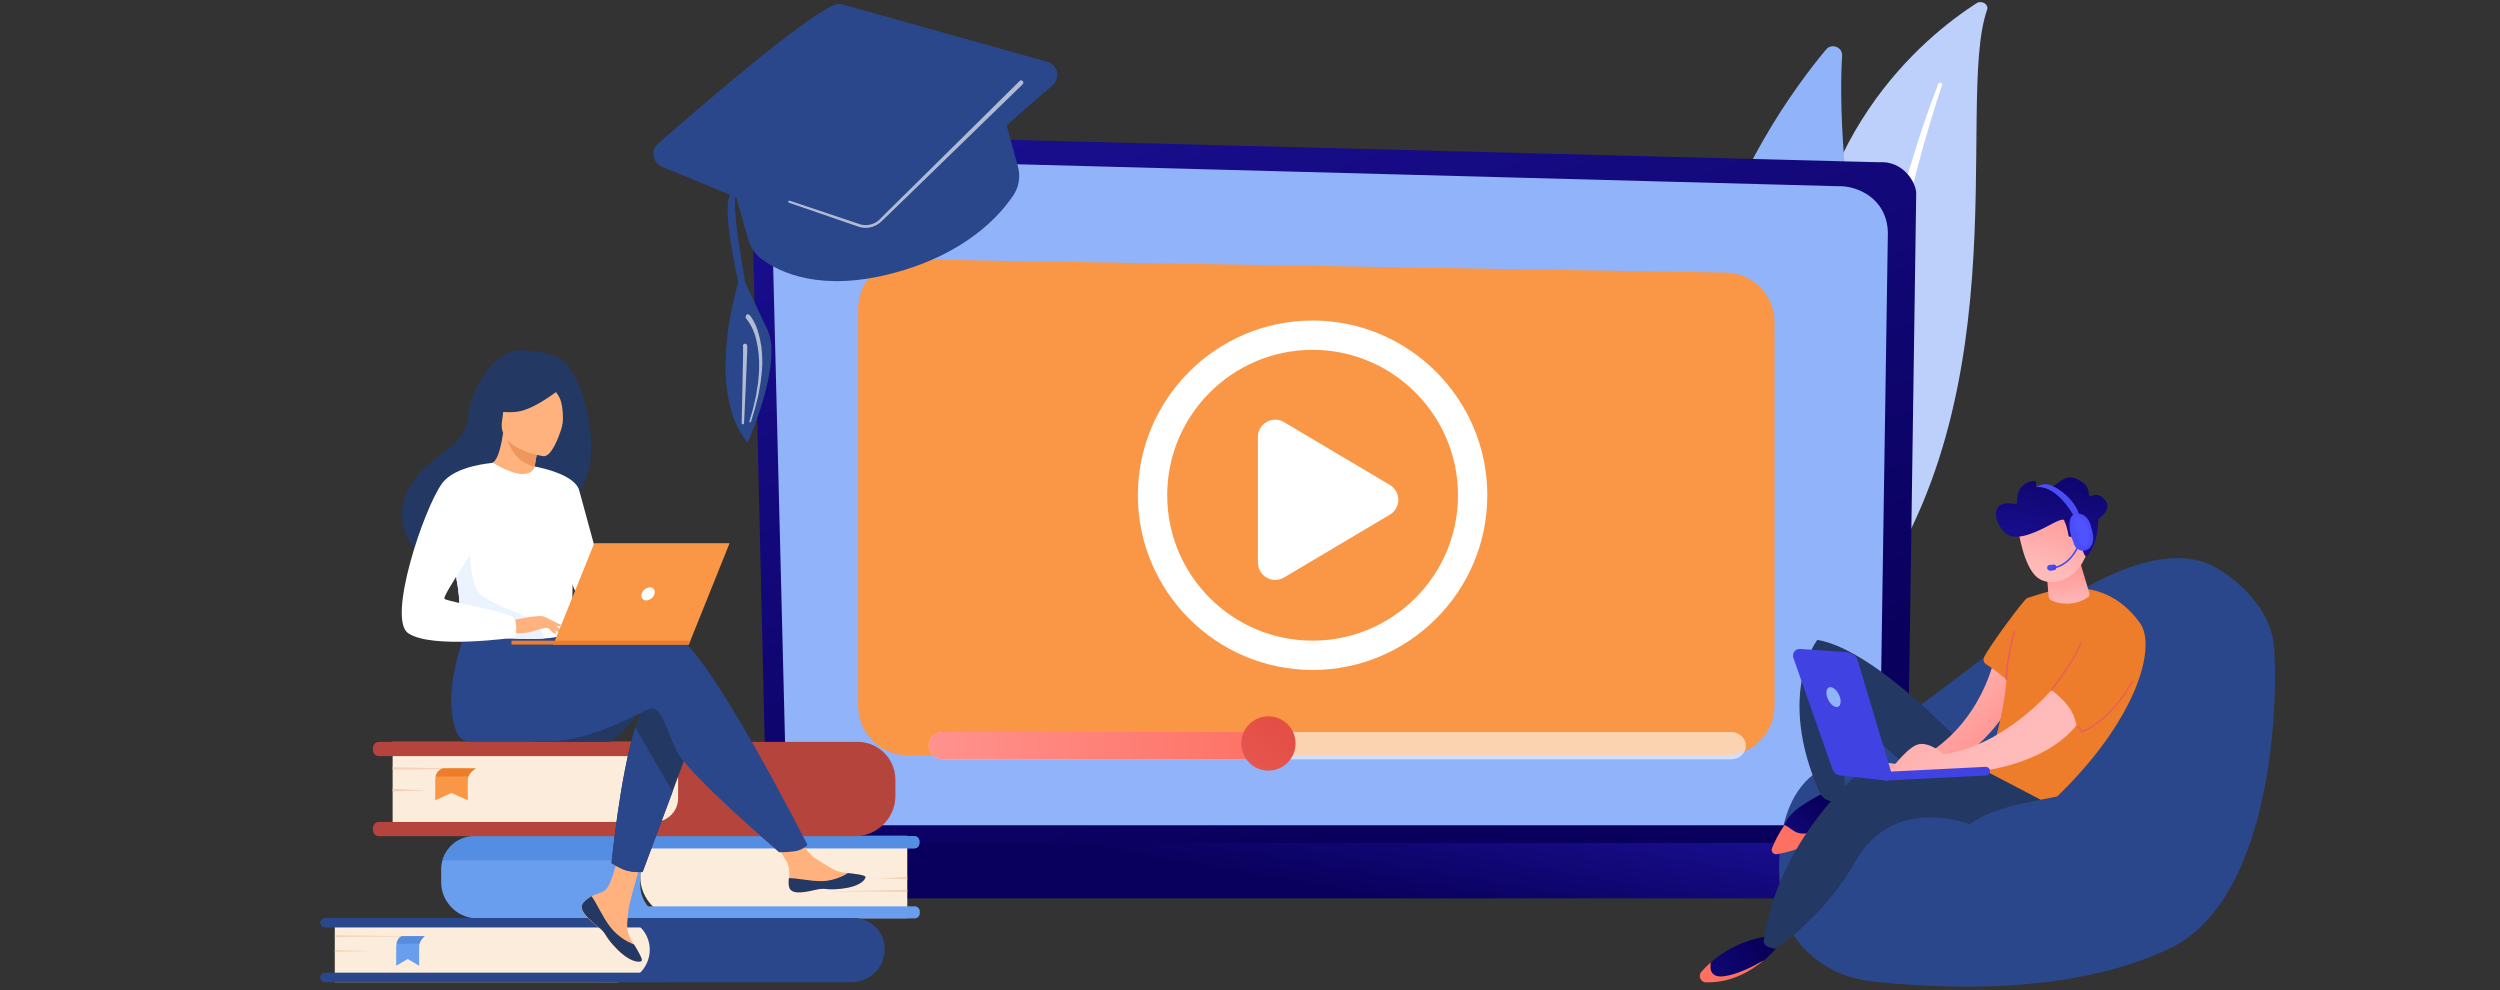 <?xml version="1.0" encoding="utf-8"?>
<!-- Generator: Adobe Illustrator 19.2.1, SVG Export Plug-In . SVG Version: 6.00 Build 0)  -->
<svg version="1.1" id="Layer_1" xmlns="http://www.w3.org/2000/svg" xmlns:xlink="http://www.w3.org/1999/xlink" x="0px" y="0px"
	 viewBox="0 0 1262 500" style="enable-background:new 0 0 1262 500;" xml:space="preserve">
<rect x="0" y="0" width="1262" height="500" fill="#333333" stroke="none"/>
<style type="text/css">
	.st0{fill:#BDD0FB;}
	.st1{fill:#FFFFFF;}
	.st2{fill:#91B3FA;}
	.st3{fill:url(#SVGID_1_);}
	.st4{fill:url(#SVGID_2_);}
	.st5{fill:#F99746;}
	.st6{fill-rule:evenodd;clip-rule:evenodd;fill:#FFFFFF;}
	.st7{opacity:0.58;fill:#FFFFFF;}
	.st8{fill:url(#SVGID_3_);}
	.st9{fill:url(#SVGID_4_);}
	.st10{fill:#2B478B;}
	.st11{opacity:0.63;fill:#FFFFFF;}
	.st12{fill:url(#SVGID_5_);}
	.st13{fill:#233862;}
	.st14{fill:url(#SVGID_6_);}
	.st15{fill:url(#SVGID_7_);}
	.st16{fill:url(#SVGID_8_);}
	.st17{fill:url(#SVGID_9_);}
	.st18{fill:#ED7D2B;}
	.st19{fill:url(#SVGID_10_);}
	.st20{fill:url(#SVGID_11_);}
	.st21{fill:url(#SVGID_12_);}
	.st22{fill:url(#SVGID_13_);}
	.st23{fill:url(#SVGID_14_);}
	.st24{fill:url(#SVGID_15_);}
	.st25{fill:url(#SVGID_16_);}
	.st26{fill:url(#SVGID_17_);}
	.st27{fill:url(#SVGID_18_);}
	.st28{fill:url(#SVGID_19_);}
	.st29{fill:url(#SVGID_20_);}
	.st30{clip-path:url(#SVGID_23_);fill:url(#SVGID_24_);}
	.st31{clip-path:url(#SVGID_23_);fill:url(#SVGID_25_);}
	.st32{clip-path:url(#SVGID_23_);fill:url(#SVGID_26_);}
	.st33{clip-path:url(#SVGID_23_);fill:url(#SVGID_27_);}
	.st34{clip-path:url(#SVGID_23_);fill:url(#SVGID_28_);}
	.st35{clip-path:url(#SVGID_23_);fill:url(#SVGID_29_);}
	.st36{clip-path:url(#SVGID_23_);fill:url(#SVGID_30_);}
	.st37{clip-path:url(#SVGID_23_);fill:url(#SVGID_31_);}
	.st38{clip-path:url(#SVGID_23_);fill:url(#SVGID_32_);}
	.st39{clip-path:url(#SVGID_23_);fill:url(#SVGID_33_);}
	.st40{clip-path:url(#SVGID_23_);fill:url(#SVGID_34_);}
	.st41{clip-path:url(#SVGID_23_);fill:url(#SVGID_35_);}
	.st42{clip-path:url(#SVGID_23_);fill:url(#SVGID_36_);}
	.st43{clip-path:url(#SVGID_23_);fill:url(#SVGID_37_);}
	.st44{clip-path:url(#SVGID_23_);fill:url(#SVGID_38_);}
	.st45{clip-path:url(#SVGID_23_);fill:url(#SVGID_39_);}
	.st46{clip-path:url(#SVGID_23_);fill:url(#SVGID_40_);}
	.st47{clip-path:url(#SVGID_23_);fill:url(#SVGID_41_);}
	.st48{clip-path:url(#SVGID_23_);fill:url(#SVGID_42_);}
	.st49{clip-path:url(#SVGID_23_);fill:url(#SVGID_43_);}
	.st50{clip-path:url(#SVGID_23_);fill:url(#SVGID_44_);}
	.st51{clip-path:url(#SVGID_23_);fill:url(#SVGID_45_);}
	.st52{clip-path:url(#SVGID_23_);fill:url(#SVGID_46_);}
	.st53{clip-path:url(#SVGID_23_);fill:url(#SVGID_47_);}
	.st54{clip-path:url(#SVGID_23_);fill:url(#SVGID_48_);}
	.st55{clip-path:url(#SVGID_23_);fill:url(#SVGID_49_);}
	.st56{clip-path:url(#SVGID_23_);fill:url(#SVGID_50_);}
	.st57{clip-path:url(#SVGID_23_);fill:url(#SVGID_51_);}
	.st58{clip-path:url(#SVGID_23_);fill:url(#SVGID_52_);}
	.st59{clip-path:url(#SVGID_23_);fill:url(#SVGID_53_);}
	.st60{clip-path:url(#SVGID_23_);fill:url(#SVGID_54_);}
	.st61{clip-path:url(#SVGID_23_);fill:url(#SVGID_55_);}
	.st62{clip-path:url(#SVGID_23_);fill:url(#SVGID_56_);}
	.st63{clip-path:url(#SVGID_23_);fill:url(#SVGID_57_);}
	.st64{clip-path:url(#SVGID_23_);fill:url(#SVGID_58_);}
	.st65{clip-path:url(#SVGID_23_);fill:url(#SVGID_59_);}
	.st66{clip-path:url(#SVGID_23_);fill:url(#SVGID_60_);}
	.st67{clip-path:url(#SVGID_23_);fill:url(#SVGID_61_);}
	.st68{clip-path:url(#SVGID_23_);fill:url(#SVGID_62_);}
	.st69{clip-path:url(#SVGID_23_);fill:url(#SVGID_63_);}
	.st70{clip-path:url(#SVGID_23_);fill:url(#SVGID_64_);}
	.st71{clip-path:url(#SVGID_23_);fill:url(#SVGID_65_);}
	.st72{clip-path:url(#SVGID_23_);fill:url(#SVGID_66_);}
	.st73{clip-path:url(#SVGID_23_);fill:url(#SVGID_67_);}
	.st74{clip-path:url(#SVGID_23_);fill:url(#SVGID_68_);}
	.st75{clip-path:url(#SVGID_23_);fill:url(#SVGID_69_);}
	.st76{clip-path:url(#SVGID_23_);fill:url(#SVGID_70_);}
	.st77{clip-path:url(#SVGID_23_);fill:url(#SVGID_71_);}
	.st78{clip-path:url(#SVGID_23_);fill:url(#SVGID_72_);}
	.st79{clip-path:url(#SVGID_23_);fill:url(#SVGID_73_);}
	.st80{clip-path:url(#SVGID_23_);fill:url(#SVGID_74_);}
	.st81{clip-path:url(#SVGID_23_);fill:url(#SVGID_75_);}
	.st82{clip-path:url(#SVGID_23_);fill:url(#SVGID_76_);}
	.st83{clip-path:url(#SVGID_23_);fill:url(#SVGID_77_);}
	.st84{clip-path:url(#SVGID_23_);fill:url(#SVGID_78_);}
	.st85{clip-path:url(#SVGID_23_);fill:url(#SVGID_79_);}
	.st86{clip-path:url(#SVGID_23_);fill:url(#SVGID_80_);}
	.st87{clip-path:url(#SVGID_23_);fill:url(#SVGID_81_);}
	.st88{clip-path:url(#SVGID_23_);fill:url(#SVGID_82_);}
	.st89{clip-path:url(#SVGID_23_);fill:url(#SVGID_83_);}
	.st90{clip-path:url(#SVGID_23_);fill:url(#SVGID_84_);}
	.st91{clip-path:url(#SVGID_23_);fill:url(#SVGID_85_);}
	.st92{clip-path:url(#SVGID_23_);fill:url(#SVGID_86_);}
	.st93{clip-path:url(#SVGID_23_);fill:url(#SVGID_87_);}
	.st94{clip-path:url(#SVGID_23_);fill:url(#SVGID_88_);}
	.st95{clip-path:url(#SVGID_23_);fill:url(#SVGID_89_);}
	.st96{clip-path:url(#SVGID_23_);fill:url(#SVGID_90_);}
	.st97{clip-path:url(#SVGID_23_);fill:url(#SVGID_91_);}
	.st98{clip-path:url(#SVGID_23_);fill:url(#SVGID_92_);}
	.st99{clip-path:url(#SVGID_23_);fill:url(#SVGID_93_);}
	.st100{clip-path:url(#SVGID_23_);fill:url(#SVGID_94_);}
	.st101{clip-path:url(#SVGID_23_);fill:url(#SVGID_95_);}
	.st102{clip-path:url(#SVGID_23_);fill:url(#SVGID_96_);}
	.st103{clip-path:url(#SVGID_23_);fill:url(#SVGID_97_);}
	.st104{clip-path:url(#SVGID_23_);fill:url(#SVGID_98_);}
	.st105{clip-path:url(#SVGID_23_);fill:url(#SVGID_99_);}
	.st106{clip-path:url(#SVGID_23_);fill:url(#SVGID_100_);}
	.st107{clip-path:url(#SVGID_23_);fill:url(#SVGID_101_);}
	.st108{clip-path:url(#SVGID_23_);fill:url(#SVGID_102_);}
	.st109{clip-path:url(#SVGID_23_);fill:url(#SVGID_103_);}
	.st110{clip-path:url(#SVGID_23_);fill:url(#SVGID_104_);}
	.st111{clip-path:url(#SVGID_23_);fill:url(#SVGID_105_);}
	.st112{clip-path:url(#SVGID_23_);fill:url(#SVGID_106_);}
	.st113{clip-path:url(#SVGID_23_);fill:url(#SVGID_107_);}
	.st114{clip-path:url(#SVGID_23_);fill:url(#SVGID_108_);}
	.st115{clip-path:url(#SVGID_23_);fill:url(#SVGID_109_);}
	.st116{clip-path:url(#SVGID_23_);fill:url(#SVGID_110_);}
	.st117{clip-path:url(#SVGID_23_);fill:url(#SVGID_111_);}
	.st118{clip-path:url(#SVGID_23_);fill:url(#SVGID_112_);}
	.st119{clip-path:url(#SVGID_23_);fill:url(#SVGID_113_);}
	.st120{clip-path:url(#SVGID_23_);fill:url(#SVGID_114_);}
	.st121{clip-path:url(#SVGID_23_);fill:url(#SVGID_115_);}
	.st122{clip-path:url(#SVGID_23_);fill:url(#SVGID_116_);}
	.st123{clip-path:url(#SVGID_23_);fill:url(#SVGID_117_);}
	.st124{clip-path:url(#SVGID_23_);fill:url(#SVGID_118_);}
	.st125{clip-path:url(#SVGID_23_);fill:url(#SVGID_119_);}
	.st126{clip-path:url(#SVGID_23_);fill:url(#SVGID_120_);}
	.st127{clip-path:url(#SVGID_23_);fill:url(#SVGID_121_);}
	.st128{clip-path:url(#SVGID_23_);fill:url(#SVGID_122_);}
	.st129{clip-path:url(#SVGID_23_);fill:url(#SVGID_123_);}
	.st130{clip-path:url(#SVGID_23_);fill:url(#SVGID_124_);}
	.st131{clip-path:url(#SVGID_23_);fill:url(#SVGID_125_);}
	.st132{clip-path:url(#SVGID_23_);fill:url(#SVGID_126_);}
	.st133{clip-path:url(#SVGID_23_);fill:url(#SVGID_127_);}
	.st134{clip-path:url(#SVGID_23_);fill:url(#SVGID_128_);}
	.st135{clip-path:url(#SVGID_23_);fill:url(#SVGID_129_);}
	.st136{clip-path:url(#SVGID_23_);fill:url(#SVGID_130_);}
	.st137{clip-path:url(#SVGID_23_);fill:url(#SVGID_131_);}
	.st138{clip-path:url(#SVGID_23_);fill:url(#SVGID_132_);}
	.st139{clip-path:url(#SVGID_23_);fill:url(#SVGID_133_);}
	.st140{clip-path:url(#SVGID_23_);fill:url(#SVGID_134_);}
	.st141{clip-path:url(#SVGID_23_);fill:url(#SVGID_135_);}
	.st142{clip-path:url(#SVGID_23_);fill:url(#SVGID_136_);}
	.st143{clip-path:url(#SVGID_23_);fill:url(#SVGID_137_);}
	.st144{clip-path:url(#SVGID_23_);fill:url(#SVGID_138_);}
	.st145{clip-path:url(#SVGID_23_);fill:url(#SVGID_139_);}
	.st146{clip-path:url(#SVGID_23_);fill:url(#SVGID_140_);}
	.st147{clip-path:url(#SVGID_23_);fill:url(#SVGID_141_);}
	.st148{clip-path:url(#SVGID_23_);fill:url(#SVGID_142_);}
	.st149{clip-path:url(#SVGID_23_);fill:url(#SVGID_143_);}
	.st150{clip-path:url(#SVGID_23_);fill:url(#SVGID_144_);}
	.st151{clip-path:url(#SVGID_23_);fill:url(#SVGID_145_);}
	.st152{clip-path:url(#SVGID_23_);fill:url(#SVGID_146_);}
	.st153{clip-path:url(#SVGID_23_);fill:url(#SVGID_147_);}
	.st154{clip-path:url(#SVGID_23_);fill:url(#SVGID_148_);}
	.st155{clip-path:url(#SVGID_23_);fill:url(#SVGID_149_);}
	.st156{clip-path:url(#SVGID_23_);fill:url(#SVGID_150_);}
	.st157{clip-path:url(#SVGID_23_);fill:url(#SVGID_151_);}
	.st158{clip-path:url(#SVGID_23_);fill:url(#SVGID_152_);}
	.st159{clip-path:url(#SVGID_23_);fill:url(#SVGID_153_);}
	.st160{clip-path:url(#SVGID_23_);fill:url(#SVGID_154_);}
	.st161{clip-path:url(#SVGID_23_);fill:url(#SVGID_155_);}
	.st162{clip-path:url(#SVGID_23_);fill:url(#SVGID_156_);}
	.st163{clip-path:url(#SVGID_23_);fill:url(#SVGID_157_);}
	.st164{clip-path:url(#SVGID_23_);fill:url(#SVGID_158_);}
	.st165{clip-path:url(#SVGID_23_);fill:url(#SVGID_159_);}
	.st166{clip-path:url(#SVGID_23_);fill:url(#SVGID_160_);}
	.st167{clip-path:url(#SVGID_23_);fill:url(#SVGID_161_);}
	.st168{clip-path:url(#SVGID_23_);fill:url(#SVGID_162_);}
	.st169{clip-path:url(#SVGID_23_);fill:url(#SVGID_163_);}
	.st170{clip-path:url(#SVGID_23_);fill:url(#SVGID_164_);}
	.st171{clip-path:url(#SVGID_23_);fill:url(#SVGID_165_);}
	.st172{clip-path:url(#SVGID_23_);fill:url(#SVGID_166_);}
	.st173{clip-path:url(#SVGID_23_);fill:url(#SVGID_167_);}
	.st174{clip-path:url(#SVGID_23_);fill:url(#SVGID_168_);}
	.st175{clip-path:url(#SVGID_23_);fill:url(#SVGID_169_);}
	.st176{clip-path:url(#SVGID_23_);fill:url(#SVGID_170_);}
	.st177{clip-path:url(#SVGID_23_);fill:url(#SVGID_171_);}
	.st178{clip-path:url(#SVGID_23_);fill:url(#SVGID_172_);}
	.st179{clip-path:url(#SVGID_23_);fill:url(#SVGID_173_);}
	.st180{clip-path:url(#SVGID_23_);fill:url(#SVGID_174_);}
	.st181{clip-path:url(#SVGID_23_);fill:url(#SVGID_175_);}
	.st182{clip-path:url(#SVGID_23_);fill:url(#SVGID_176_);}
	.st183{clip-path:url(#SVGID_23_);fill:url(#SVGID_177_);}
	.st184{fill:url(#SVGID_178_);}
	.st185{fill:url(#SVGID_179_);}
	.st186{fill:url(#SVGID_180_);}
	.st187{fill:#FCECDB;}
	.st188{fill:#699DEE;}
	.st189{fill:#548EE2;}
	.st190{fill:#F4D2B8;}
	.st191{fill:#568CDB;}
	.st192{fill:#B5453C;}
	.st193{fill:#FFB27D;}
	.st194{fill:#ED975D;}
	.st195{fill:#EBF3FF;}
</style>
<g>
	<path class="st0" d="M1003.1,4.9c0.9-2.7-2.7-4.9-5.3-3.3c-26.2,16.8-90.3,68.8-87.1,172.3c4,129.8-32,173.1-73.5,197.3
		c0,0,54.2-7.6,92.6-51.3C1024,212.7,986.3,52.4,1003.1,4.9z"/>
	<path class="st1" d="M980.4,42.8c-4.6,13.9-8.8,27.9-12.5,42c-3.7,14.1-7,28.3-9.7,42.6c-2.6,14.3-5,28.6-6.6,43
		c-1.7,14.4-2.7,28.9-3.6,43.4c-1,14.5-2,29.2-4.6,43.7c-2.6,14.5-7.4,29-15,42.1c-1.9,3.3-3.9,6.5-6.1,9.7
		c-2.1,3.2-4.4,6.2-6.8,9.3c-4.7,6.1-10,11.8-15.7,17.2c-11.5,10.8-24.9,20-39.3,27.4c-1.5,0.8-3.5,0.3-4.5-1
		c-0.9-1.3-0.5-3,0.9-3.8l0,0c3.5-1.9,6.9-3.8,10.2-5.9c1.7-1,3.3-2.1,4.9-3.1c1.6-1.1,3.2-2.1,4.8-3.3c6.3-4.5,12.2-9.3,17.6-14.5
		c10.9-10.4,20.1-22.3,27.4-34.9c3.6-6.3,6.6-12.9,9-19.6c2.4-6.8,4.2-13.7,5.6-20.8c2.7-14.1,3.8-28.6,4.9-43.1
		c1.2-14.5,2.5-29.1,4.4-43.6c1-7.2,2.1-14.5,3.4-21.7c0.6-3.6,1.3-7.2,2-10.8c0.7-3.6,1.5-7.2,2.2-10.7c3.1-14.3,6.8-28.5,11-42.5
		c4.2-14,8.9-28,14.2-41.7c0.2-0.4,0.6-0.6,1.1-0.4C980.3,42,980.6,42.4,980.4,42.8z"/>
</g>
<g>
	<g>
		<path class="st2" d="M884.3,363.3c2.4,4.6,8.7,5.3,12.1,1.4c18.7-21.9,65.9-88.7,47.9-186.6c-15.2-82.6-15.7-128.9-14.4-149.9
			c0.3-4.4-5.3-6.6-8.1-3.2C890.3,62.7,797.7,195,884.3,363.3z"/>
		<path class="st1" d="M891.3,362.5c0.1,0.1,0.2,0.1,0.4,0.1c1.1,0.3,2.2-0.3,2.5-1.4c0.3-1.2,33.3-124.5,17.3-240.4
			c-0.2-1.1-1.2-1.9-2.3-1.7c-1.1,0.2-1.9,1.2-1.7,2.3c15.9,115-16.8,237.5-17.2,238.7C890,361.1,890.5,362,891.3,362.5z"/>
	</g>
</g>
<g>
	<g>
		
			<linearGradient id="SVGID_1_" gradientUnits="userSpaceOnUse" x1="-2019.674" y1="402.471" x2="-1888.583" y2="9.196" gradientTransform="matrix(-1 0 0 1 -1294.223 0)">
			<stop  offset="0" style="stop-color:#09005D"/>
			<stop  offset="1" style="stop-color:#1A0F91"/>
		</linearGradient>
		<path class="st3" d="M387,416.7c0,5.6,4.6,10.3,10.3,10.3h555.1c5.6,0,10.3-4.6,10.3-10.3l4.6-319c0-5.6-6.6-16.7-18.8-15.8
			l-542.5-14c-7.1-0.2-13.9,2.5-18.9,7.5s-7.8,11.8-7.6,18.9L387,416.7z"/>
		<path class="st2" d="M397.1,406.9c0,5.3,4.4,9.7,9.7,9.7h532.1c5.3,0,9.7-4.4,9.7-9.7l4.4-289.6c-0.5-17.4-15.8-23.7-25.1-23.3
			L408,80.1c-5-0.1-9.8,1.8-13.3,5.3c-3.5,3.5-5.5,8.3-5.3,13.3L397.1,406.9z"/>
		<g>
			<path class="st2" d="M942.9,269.2C942.8,269.2,942.8,269.2,942.9,269.2c-0.7,0-1.3-0.6-1.3-1.3l0.3-23.5c0-0.7,0.6-1.3,1.3-1.3
				c0.7,0,1.3,0.6,1.3,1.3l-0.3,23.5C944.2,268.7,943.6,269.2,942.9,269.2z"/>
			<path class="st2" d="M943.7,211.7C943.7,211.7,943.7,211.7,943.7,211.7c-0.7,0-1.3-0.6-1.3-1.3l1.3-89.9c0-5.4-1.7-9.7-4.9-12.7
				c-6-5.7-15.4-5.4-15.8-5.4l-166.2-4.5c-0.7,0-1.3-0.6-1.3-1.4c0-0.7,0.6-1.3,1.3-1.3c0,0,0,0,0,0L923,99.6c1,0,11-0.2,17.6,6.1
				c3.7,3.6,5.6,8.5,5.7,14.6l-1.3,90C945,211.1,944.4,211.7,943.7,211.7z"/>
		</g>
		<linearGradient id="SVGID_2_" gradientUnits="userSpaceOnUse" x1="667.479" y1="448.982" x2="678.805" y2="383.54">
			<stop  offset="0" style="stop-color:#09005D"/>
			<stop  offset="1" style="stop-color:#1A0F91"/>
		</linearGradient>
		<path class="st4" d="M344.6,453.5h649.1c1.4,0,2.6-1.2,2.6-2.6v-22.8c0-1.4-1.2-2.6-2.6-2.6H344.6c-1.4,0-2.6,1.2-2.6,2.6v22.8
			C341.9,452.3,343.1,453.5,344.6,453.5z"/>
		<path class="st5" d="M870.7,381.3H458.2c-13.8,0-25-11.2-25-25V155.9c0-14,11.4-25.2,25.4-25l412.6,6.7
			c13.7,0.2,24.6,11.4,24.6,25v193.7C895.8,370.1,884.6,381.3,870.7,381.3z"/>
	</g>
	<g>
		<path class="st1" d="M662.6,338.2c-48.6,0-88.2-39.6-88.2-88.2s39.6-88.2,88.2-88.2c48.6,0,88.2,39.6,88.2,88.2
			S711.2,338.2,662.6,338.2z M662.6,176.6c-40.5,0-73.4,32.9-73.4,73.4s32.9,73.4,73.4,73.4c40.5,0,73.4-32.9,73.4-73.4
			S703.1,176.6,662.6,176.6z"/>
		<path class="st6" d="M635,284v-63.4c0-6.8,7.4-11,13.2-7.5l53.4,31.7c5.7,3.4,5.7,11.6,0,15l-53.4,31.7
			C642.4,295,635,290.8,635,284z"/>
	</g>
	<path class="st7" d="M874,383.3H476.1c-4.1,0-7.3-3.1-7.3-6.9c0-3.8,3.3-6.9,7-6.9h397.8c4.4,0,7.7,3.1,7.7,6.9
		C881.3,380.2,878,383.3,874,383.3z"/>
	<linearGradient id="SVGID_3_" gradientUnits="userSpaceOnUse" x1="468.793" y1="376.42" x2="646.814" y2="376.42">
		<stop  offset="0" style="stop-color:#FF928E"/>
		<stop  offset="1" style="stop-color:#FE7062"/>
	</linearGradient>
	<path class="st8" d="M639.9,383.3H475.7c-3.8,0-6.9-3.1-6.9-6.9c0-3.8,3.1-6.9,6.9-6.9h164.2c3.8,0,6.9,3.1,6.9,6.9
		C646.8,380.2,643.7,383.3,639.9,383.3z"/>
	<linearGradient id="SVGID_4_" gradientUnits="userSpaceOnUse" x1="663.149" y1="347.665" x2="609.539" y2="412.422">
		<stop  offset="0" style="stop-color:#E1473D"/>
		<stop  offset="1" style="stop-color:#E9605A"/>
	</linearGradient>
	<circle class="st9" cx="640.3" cy="375.3" r="13.7"/>
</g>
<g>
	<path class="st10" d="M504,48.4l9.9,35.8c1.3,4.9,0.5,10.1-2.3,14.3c-7,10.5-24.1,29.6-60.4,39.3c-36.9,9.9-57.7-0.3-66.7-7
		c-3.3-2.4-5.6-5.8-6.7-9.7L367,83.1L504,48.4z"/>
	<path class="st10" d="M425.5,2.3l103.2,28.9c5.3,1.5,6.8,8.3,2.6,11.9c-20.5,17.5-67,58.3-84.6,82c-1.9,2.5-5.3,3.5-8.2,2.2
		L334.1,84.1c-4.7-2-5.8-8.2-1.9-11.6c20.3-17.8,71.8-62.3,88.6-69.9C422.3,2,423.9,1.9,425.5,2.3z"/>
	<path class="st10" d="M427.7,55.7c0,0-55,34.7-59.2,42.7c-4.2,7.9,4.2,44,4.2,44c-8.7,30.5-9.9,63.7,4.7,81c0,0,18-40.1,10-57
		c-8.1-16.9-11.2-23.9-11.2-23.9s-7.1-38.4-4.8-43.9C371.4,98.5,432.4,57.9,427.7,55.7z"/>
	<path class="st11" d="M514.8,40.8L462,93l-13.2,13l-3.3,3.3l-1.6,1.6c-0.5,0.5-1.1,0.9-1.7,1.3c-2.5,1.5-5.6,1.9-8.4,0.9
		l-35.2-11.8c-0.3-0.1-0.6,0.1-0.7,0.3c-0.1,0.3,0.1,0.6,0.3,0.7l35.1,12.1c3.1,1.1,6.7,0.7,9.5-1c0.7-0.4,1.4-0.9,2-1.5l1.7-1.6
		l3.3-3.2l13.3-12.9l53.2-51.7c0.4-0.4,0.4-1.1,0-1.5C515.9,40.4,515.3,40.4,514.8,40.8L514.8,40.8z"/>
	<path class="st11" d="M376.7,160.9l0.1,0.1l0.1,0.1l0.2,0.3l0.5,0.6c0.3,0.4,0.6,0.9,0.9,1.4l0.8,1.4c0.2,0.5,0.5,1,0.7,1.5
		c0.2,0.5,0.4,1,0.6,1.5c0.2,0.5,0.4,1,0.6,1.6l0.4,1.6c0.1,0.5,0.3,1.1,0.4,1.6l0.3,1.6c0.1,0.5,0.2,1.1,0.3,1.7
		c0.1,1.1,0.3,2.2,0.4,3.3l0.2,3.4c0,0.3,0,0.6,0,0.8l0,0.8l0,1.7c0,2.3-0.3,4.5-0.5,6.8c0,0.6-0.1,1.1-0.2,1.7l-0.3,1.7
		c-0.2,1.1-0.3,2.2-0.5,3.4c-0.5,2.2-1,4.4-1.5,6.6l-1.9,6.6l0,0c-0.1,0.2,0.1,0.4,0.3,0.5c0.2,0.1,0.4-0.1,0.5-0.3l2-6.6
		c0.6-2.2,1.1-4.4,1.7-6.7c0.2-1.1,0.4-2.3,0.6-3.4l0.3-1.7c0.1-0.6,0.2-1.1,0.3-1.7c0.2-2.3,0.6-4.6,0.7-6.9l0.1-1.7l0-0.9
		c0-0.3,0-0.6,0-0.9l-0.1-3.5c-0.1-1.2-0.2-2.3-0.3-3.5c0-0.6-0.2-1.1-0.3-1.7l-0.3-1.7c-0.1-0.6-0.2-1.1-0.4-1.7l-0.4-1.7
		c-0.2-0.6-0.4-1.1-0.5-1.7c-0.2-0.6-0.4-1.1-0.6-1.7c-0.2-0.5-0.4-1.1-0.7-1.6l-0.8-1.6c-0.3-0.5-0.6-1-0.9-1.5l-0.5-0.7l-0.3-0.4
		l-0.2-0.2l-0.2-0.2c-0.4-0.4-1.1-0.5-1.5-0.1C376.3,159.7,376.3,160.3,376.7,160.9C376.7,160.8,376.7,160.8,376.7,160.9
		L376.7,160.9z"/>
	<path class="st11" d="M375.1,175.1l0,2.1l0,2.4l-0.1,4.9l-0.2,9.7l-0.4,19.4c0,0.3,0.3,0.6,0.6,0.6c0.3,0,0.6-0.2,0.6-0.6l0.9-19.4
		l0.4-9.7l0.2-4.9l0.1-2.4l0-1.2l0-0.6c0-0.3,0-0.6,0-0.9c-0.1-0.6-0.6-1-1.2-1c-0.6,0.1-1,0.5-1,1.1L375.1,175.1z"/>
</g>
<g>
	<g>
		<path class="st10" d="M1119.4,287c0,0,26.3,14.6,28.5,39.3c2.2,24.7,0.2,127.2-52.7,152.5c-52.8,25.2-122.8,19.4-149.5,16.7
			c-26.8-2.8-41.6-21-44.9-33.5c-3.3-12.5-8.7-59.2,19.5-74.2c28.2-15.1,57.7-38.1,87.3-60.6C1037.1,304.7,1087.8,268,1119.4,287z"
			/>
		
			<linearGradient id="SVGID_5_" gradientUnits="userSpaceOnUse" x1="-1422.132" y1="410.107" x2="-1396.353" y2="437.031" gradientTransform="matrix(-1 0 0 1 -500.717 0)">
			<stop  offset="0" style="stop-color:#09005D"/>
			<stop  offset="1" style="stop-color:#1A0F91"/>
		</linearGradient>
		<path class="st12" d="M928.6,396.2c0,0,7.1,0.4,8,15c0,0-16.5,14.8-38.8,18.3c-1.7,0.3,2.3-11.4,2.9-13
			C903.6,409,912.7,404.1,928.6,396.2z"/>
		<path class="st13" d="M1008.7,379h-15c0,0-46.1-50.9-76.3-56c0,0-21,26.8,1.1,77c1.8,4,6.8,5.8,10.5,3.5c1.1-0.7,1.9-1.7,2.4-2.9
			l-1.8-42.8c0,0,39.3,34.4,46.1,41C982.6,405.4,1017.3,401.4,1008.7,379z"/>
		
			<linearGradient id="SVGID_6_" gradientUnits="userSpaceOnUse" x1="-1387.934" y1="477.688" x2="-1339.173" y2="513.476" gradientTransform="matrix(-1 0 0 1 -500.717 0)">
			<stop  offset="0" style="stop-color:#09005D"/>
			<stop  offset="1" style="stop-color:#1A0F91"/>
		</linearGradient>
		<path class="st14" d="M863.6,485.8c6.3-5.5,16.3-11.7,30.8-13.5l4.9,3c0,0-3.1,4.6-8.8,9.5c-5.2,3-13.3,7.2-20,8.1
			C863.9,493.7,862.9,489.8,863.6,485.8z"/>
		
			<linearGradient id="SVGID_7_" gradientUnits="userSpaceOnUse" x1="-478.753" y1="-2158.491" x2="-512.473" y2="-2065.763" gradientTransform="matrix(-1 0 0 1 -500.717 0)">
			<stop  offset="0" style="stop-color:#FF928E"/>
			<stop  offset="1" style="stop-color:#FE7062"/>
		</linearGradient>
		<path class="st15" d="M900.8,416.5c3.9,1.3,5.6,6.7,15.4,3.1c9.5-3.5,16.6-8,20.2-10.7c0.1,0.7,0.1,1.4,0.2,2.2
			c0,0-17.4,16.5-39.7,20.1c-1.7,0.3-3-1.4-2.4-3C895.6,425.4,897.6,421.1,900.8,416.5z"/>
		
			<linearGradient id="SVGID_8_" gradientUnits="userSpaceOnUse" x1="-420.013" y1="-2137.13" x2="-453.733" y2="-2044.401" gradientTransform="matrix(-1 0 0 1 -500.717 0)">
			<stop  offset="0" style="stop-color:#FF928E"/>
			<stop  offset="1" style="stop-color:#FE7062"/>
		</linearGradient>
		<path class="st16" d="M858.9,490.5c1.2-1.4,2.8-3,4.7-4.7c-0.7,4,0.3,7.9,6.8,7c6.7-0.9,14.8-5,20-8.1
			c-6.6,5.6-16.6,11.5-29.2,11.2C858.5,495.9,857,492.6,858.9,490.5z"/>
		<path class="st13" d="M1008.1,389.9l-70.3,0.8c0,0-40.1,33.2-47.4,83.8c0,0-1.2,3.7,6,4.4c0,0,24.3-15.8,40.1-43.9
			c19.4-34.4,57.8-18.9,57.8-18.9c12.6-9.1,30.5-11,43.9-14L1008.1,389.9z"/>
		
			<linearGradient id="SVGID_9_" gradientUnits="userSpaceOnUse" x1="-1466.714" y1="345.422" x2="-1499.818" y2="384.789" gradientTransform="matrix(-1 0 0 1 -500.717 0)">
			<stop  offset="0" style="stop-color:#FEBBBA"/>
			<stop  offset="1" style="stop-color:#FF928E"/>
		</linearGradient>
		<path class="st17" d="M1006.5,333.3c0,0-7.6,37.9-44.6,52.9l-13.2-1.6l-3.1,5l30.9,1c0,0,26.4-10.5,40.4-39
			C1017.4,350.6,1025.1,334.7,1006.5,333.3z"/>
		<path class="st18" d="M1002.4,389.2c0,0,8.6-23.4,10.5-46.1c0,0-6.3-5.4-10.2-7.7c-1.3-0.8-1.8-2.4-1.1-3.7
			c2.9-6,20.4-29.5,21.7-29.8c7.1-1.8,36.3-15.7,56.9,12.5c8.8,12.1-1.8,49.2-41.8,87.7l-8.3,1.6L1002.4,389.2z"/>
		
			<linearGradient id="SVGID_10_" gradientUnits="userSpaceOnUse" x1="-1505.315" y1="381.241" x2="-1439.145" y2="290.717" gradientTransform="matrix(-1 0 0 1 -500.717 0)">
			<stop  offset="0" style="stop-color:#FEBBBA"/>
			<stop  offset="1" style="stop-color:#FF928E"/>
		</linearGradient>
		<path class="st19" d="M1035.6,348.3c0,0-23.9,28.3-54.5,32.4c0,0-7.9-7.2-13.8-4.6c-5.9,2.6-13.9,13.9-13.9,13.9h39.2
			c0,0,37.1-1.3,55.6-23.8C1046.8,358.3,1042.3,353.6,1035.6,348.3z"/>
		
			<linearGradient id="SVGID_11_" gradientUnits="userSpaceOnUse" x1="-1545.793" y1="306.224" x2="-1543.356" y2="284.288" gradientTransform="matrix(-1 0 0 1 -500.717 0)">
			<stop  offset="0" style="stop-color:#FEBBBA"/>
			<stop  offset="1" style="stop-color:#FF928E"/>
		</linearGradient>
		<path class="st20" d="M1049.5,282l5.2,17.4c0.2,0.8-0.1,1.7-0.7,2.1c-2.5,1.7-9.1,5.2-18.1,1.8c-1-0.4-1.7-1.3-1.8-2.4l-1.2-15.2
			L1049.5,282z"/>
		<g>
			
				<linearGradient id="SVGID_12_" gradientUnits="userSpaceOnUse" x1="-1532.793" y1="287.089" x2="-1543.536" y2="251.656" gradientTransform="matrix(-1 0 0 1 -500.717 0)">
				<stop  offset="0" style="stop-color:#FEBBBA"/>
				<stop  offset="1" style="stop-color:#FF928E"/>
			</linearGradient>
			<path class="st21" d="M1018.9,267.9c0,0,2.6,18.1,9.5,23.6s20.5,1.4,25-12.3l-9.1-23.3L1018.9,267.9z"/>
			
				<linearGradient id="SVGID_13_" gradientUnits="userSpaceOnUse" x1="-1542.466" y1="222.152" x2="-1532.5" y2="278.994" gradientTransform="matrix(-1 0 0 1 -500.717 0)">
				<stop  offset="0" style="stop-color:#09005D"/>
				<stop  offset="1" style="stop-color:#1A0F91"/>
			</linearGradient>
			<path class="st22" d="M1045.4,271c-0.5,0.2-1.1-0.2-1.2-0.7c-0.3-1.7-0.9-5-2.1-7.2c0,0,0.7-2.4-6,1.2
				c-6.7,3.6-16.7,8.8-22.5,5.7c-5.7-3.1-11.6-18.4,3.6-15.6c0.6,0.1,1.1-0.4,1.1-0.9c-0.2-2.5,0.1-8.3,6-10.2
				c5.5-1.7,2.6,1.1,3.8,2.6c0.4,0.4-0.5-1.5,7.4-0.4c2.7,0.4,6.1-6.7,12.7-3.8c5.4,2.4,6.3,5.7,6.2,7.8c0,0.7,0.7,1.1,1.3,0.9
				c1.7-0.8,4.3-1.2,6.9,2c3.5,4.4-1.5,8.3-3,9.3c-0.2,0.2-0.4,0.4-0.4,0.7c0,2.3-0.4,12.4-5.4,18.1c-0.4,0.5-1.2,0.3-1.5-0.3
				l-3.9-9.3c-0.2-0.4-0.7-0.7-1.1-0.5L1045.4,271z"/>
			
				<linearGradient id="SVGID_14_" gradientUnits="userSpaceOnUse" x1="-1543.92" y1="290.463" x2="-1554.664" y2="255.03" gradientTransform="matrix(-1 0 0 1 -500.717 0)">
				<stop  offset="0" style="stop-color:#FEBBBA"/>
				<stop  offset="1" style="stop-color:#FF928E"/>
			</linearGradient>
			<path class="st23" d="M1045.3,272.9c0,0,2.4-9.7,6-6.5c3.6,3.1-0.9,10.1-5.1,11.4L1045.3,272.9z"/>
		</g>
		
			<linearGradient id="SVGID_15_" gradientUnits="userSpaceOnUse" x1="-1412.477" y1="-34.241" x2="-1417.295" y2="69.063" gradientTransform="matrix(-1 0 0 1 -500.717 0)">
			<stop  offset="0" style="stop-color:#4F52FF"/>
			<stop  offset="1" style="stop-color:#4042E2"/>
		</linearGradient>
		<path class="st24" d="M955.4,392.2l-17.6-58.7c-0.7-2.4-2.8-4.1-5.3-4.3l-23.8-1.6c-2.4-0.2-4.2,2.2-3.4,4.5l19.7,56.1
			c0.6,1.8,2.3,3.1,4.2,3.3l23.4,2.6L955.4,392.2z"/>
		<ellipse transform="matrix(0.896 -0.444 0.444 0.896 -60.063 447.461)" class="st2" cx="925.6" cy="352" rx="3" ry="5.4"/>
		
			<linearGradient id="SVGID_16_" gradientUnits="userSpaceOnUse" x1="-1458.28" y1="-36.377" x2="-1463.097" y2="66.927" gradientTransform="matrix(-1 0 0 1 -500.717 0)">
			<stop  offset="0" style="stop-color:#4F52FF"/>
			<stop  offset="1" style="stop-color:#4042E2"/>
		</linearGradient>
		<path class="st25" d="M952.5,394c0,0,0.1,0,0.1,0l49.9-2.5c1.2-0.1,2.2-1.1,2.1-2.3c-0.1-1.2-1.1-2.2-2.3-2.1l-49.9,2.5
			c-1.2,0.1-2.2,1.1-2.1,2.3C950.3,393.1,951.3,394,952.5,394z"/>
		<linearGradient id="SVGID_17_" gradientUnits="userSpaceOnUse" x1="1205.812" y1="28.447" x2="1069.73" y2="244.011">
			<stop  offset="0" style="stop-color:#E1473D"/>
			<stop  offset="1" style="stop-color:#E9605A"/>
		</linearGradient>
		<path class="st26" d="M1012.9,343.5c0.2,0,0.4-0.2,0.4-0.4c0-10.4,4-24.3,4-24.4c0.1-0.2-0.1-0.4-0.3-0.5
			c-0.2-0.1-0.4,0.1-0.5,0.3c0,0.1-4.1,14.1-4.1,24.6C1012.5,343.4,1012.7,343.5,1012.9,343.5z"/>
		<linearGradient id="SVGID_18_" gradientUnits="userSpaceOnUse" x1="1228.757" y1="42.933" x2="1092.675" y2="258.496">
			<stop  offset="0" style="stop-color:#E1473D"/>
			<stop  offset="1" style="stop-color:#E9605A"/>
		</linearGradient>
		<path class="st27" d="M1035.6,348.7c0.1,0,0.2-0.1,0.3-0.2c0.1-0.1,11-14,14.8-23.5c0.1-0.2,0-0.4-0.2-0.5c-0.2-0.1-0.4,0-0.5,0.2
			c-3.7,9.4-14.6,23.2-14.7,23.3c-0.1,0.2-0.1,0.4,0.1,0.6C1035.4,348.6,1035.5,348.7,1035.6,348.7z"/>
		<linearGradient id="SVGID_19_" gradientUnits="userSpaceOnUse" x1="1251.206" y1="57.105" x2="1115.125" y2="272.668">
			<stop  offset="0" style="stop-color:#E1473D"/>
			<stop  offset="1" style="stop-color:#E9605A"/>
		</linearGradient>
		<path class="st28" d="M1050.9,369.9l0.3-0.1c15.8-6.8,25.5-25.6,25.6-25.8c0.1-0.2,0-0.4-0.2-0.5c-0.2-0.1-0.4,0-0.5,0.2
			c-0.1,0.2-9.6,18.6-25,25.3l-1.6-2.3c-0.1-0.2-0.4-0.2-0.6-0.1c-0.2,0.1-0.2,0.4-0.1,0.6L1050.9,369.9z"/>
	</g>
	<g>
		<g>
			<g>
				
					<linearGradient id="SVGID_20_" gradientUnits="userSpaceOnUse" x1="-1613.464" y1="437.716" x2="-1597.134" y2="426.644" gradientTransform="matrix(-0.997 8.050000e-02 8.050000e-02 0.997 -589.068 -20.441)">
					<stop  offset="0" style="stop-color:#4F52FF"/>
					<stop  offset="1" style="stop-color:#4042E2"/>
				</linearGradient>
				<path class="st29" d="M1036.5,287.1c10.7-1.9,14.1-14.3,14.1-14.5l-0.8-0.2c0,0.1-3.2,12.1-13.4,13.9L1036.5,287.1z"/>
			</g>
			<g>
				<g>
					<defs>
						<path id="SVGID_21_" d="M1033.5,286.9c0.1,0.6,0.6,1.1,1.3,1.1l2.1-0.2c0.6-0.1,1.1-0.6,1.1-1.3l0-0.4
							c-0.1-0.6-0.6-1.1-1.3-1.1l-2.1,0.2c-0.6,0.1-1.1,0.6-1.1,1.3L1033.5,286.9z"/>
					</defs>
					<linearGradient id="SVGID_22_" gradientUnits="userSpaceOnUse" x1="1033.484" y1="286.525" x2="1037.98" y2="286.525">
						<stop  offset="0" style="stop-color:#4F52FF"/>
						<stop  offset="1" style="stop-color:#4042E2"/>
					</linearGradient>
					<use xlink:href="#SVGID_21_"  style="overflow:visible;fill:url(#SVGID_22_);"/>
					<clipPath id="SVGID_23_">
						<use xlink:href="#SVGID_21_"  style="overflow:visible;"/>
					</clipPath>
					<linearGradient id="SVGID_24_" gradientUnits="userSpaceOnUse" x1="1037.805" y1="287.459" x2="1037.919" y2="287.459">
						<stop  offset="0" style="stop-color:#4F52FF"/>
						<stop  offset="1" style="stop-color:#4042E2"/>
					</linearGradient>
					<polygon class="st30" points="1037.8,286.8 1037.9,288.2 1037.9,288.2 					"/>
					<linearGradient id="SVGID_25_" gradientUnits="userSpaceOnUse" x1="1037.608" y1="286.803" x2="1037.993" y2="286.803">
						<stop  offset="0" style="stop-color:#4F52FF"/>
						<stop  offset="1" style="stop-color:#4042E2"/>
					</linearGradient>
					<polygon class="st31" points="1037.6,285 1037.9,288.6 1037.9,288.6 1038,286.7 1037.9,285 					"/>
					<linearGradient id="SVGID_26_" gradientUnits="userSpaceOnUse" x1="1037.577" y1="286.814" x2="1037.854" y2="286.814">
						<stop  offset="0" style="stop-color:#4F52FF"/>
						<stop  offset="1" style="stop-color:#4042E2"/>
					</linearGradient>
					<polygon class="st32" points="1037.6,285 1037.8,288.6 1037.9,288.6 1037.6,285 					"/>
					<linearGradient id="SVGID_27_" gradientUnits="userSpaceOnUse" x1="1037.546" y1="286.816" x2="1037.824" y2="286.816">
						<stop  offset="0" style="stop-color:#4F52FF"/>
						<stop  offset="1" style="stop-color:#4042E2"/>
					</linearGradient>
					<polygon class="st33" points="1037.5,285 1037.8,288.6 1037.8,288.6 1037.6,285 					"/>
					<linearGradient id="SVGID_28_" gradientUnits="userSpaceOnUse" x1="1037.515" y1="286.819" x2="1037.793" y2="286.819">
						<stop  offset="0" style="stop-color:#4F52FF"/>
						<stop  offset="1" style="stop-color:#4042E2"/>
					</linearGradient>
					<polygon class="st34" points="1037.5,285 1037.8,288.6 1037.8,288.6 1037.5,285 					"/>
					<linearGradient id="SVGID_29_" gradientUnits="userSpaceOnUse" x1="1037.484" y1="286.821" x2="1037.762" y2="286.821">
						<stop  offset="0" style="stop-color:#4F52FF"/>
						<stop  offset="1" style="stop-color:#4042E2"/>
					</linearGradient>
					<polygon class="st35" points="1037.5,285 1037.7,288.6 1037.8,288.6 1037.5,285 					"/>
					<linearGradient id="SVGID_30_" gradientUnits="userSpaceOnUse" x1="1037.454" y1="286.824" x2="1037.731" y2="286.824">
						<stop  offset="0" style="stop-color:#4F52FF"/>
						<stop  offset="1" style="stop-color:#4042E2"/>
					</linearGradient>
					<polygon class="st36" points="1037.5,285 1037.7,288.6 1037.7,288.6 1037.5,285 					"/>
					<linearGradient id="SVGID_31_" gradientUnits="userSpaceOnUse" x1="1037.423" y1="286.826" x2="1037.7" y2="286.826">
						<stop  offset="0" style="stop-color:#4F52FF"/>
						<stop  offset="1" style="stop-color:#4042E2"/>
					</linearGradient>
					<polygon class="st37" points="1037.4,285 1037.7,288.6 1037.7,288.6 1037.5,285 					"/>
					<linearGradient id="SVGID_32_" gradientUnits="userSpaceOnUse" x1="1037.392" y1="286.829" x2="1037.669" y2="286.829">
						<stop  offset="0" style="stop-color:#4F52FF"/>
						<stop  offset="1" style="stop-color:#4042E2"/>
					</linearGradient>
					<polygon class="st38" points="1037.4,285 1037.6,288.6 1037.7,288.6 1037.4,285 					"/>
					<linearGradient id="SVGID_33_" gradientUnits="userSpaceOnUse" x1="1037.361" y1="286.831" x2="1037.638" y2="286.831">
						<stop  offset="0" style="stop-color:#4F52FF"/>
						<stop  offset="1" style="stop-color:#4042E2"/>
					</linearGradient>
					<polygon class="st39" points="1037.4,285 1037.6,288.6 1037.6,288.6 1037.4,285 					"/>
					<linearGradient id="SVGID_34_" gradientUnits="userSpaceOnUse" x1="1037.33" y1="286.834" x2="1037.608" y2="286.834">
						<stop  offset="0" style="stop-color:#4F52FF"/>
						<stop  offset="1" style="stop-color:#4042E2"/>
					</linearGradient>
					<polygon class="st40" points="1037.3,285 1037.6,288.6 1037.6,288.6 1037.4,285 					"/>
					<linearGradient id="SVGID_35_" gradientUnits="userSpaceOnUse" x1="1037.299" y1="286.836" x2="1037.576" y2="286.836">
						<stop  offset="0" style="stop-color:#4F52FF"/>
						<stop  offset="1" style="stop-color:#4042E2"/>
					</linearGradient>
					<polygon class="st41" points="1037.3,285.1 1037.5,288.6 1037.6,288.6 1037.3,285 					"/>
					<linearGradient id="SVGID_36_" gradientUnits="userSpaceOnUse" x1="1037.268" y1="286.839" x2="1037.546" y2="286.839">
						<stop  offset="0" style="stop-color:#4F52FF"/>
						<stop  offset="1" style="stop-color:#4042E2"/>
					</linearGradient>
					<polygon class="st42" points="1037.3,285.1 1037.5,288.6 1037.5,288.6 1037.3,285.1 					"/>
					<linearGradient id="SVGID_37_" gradientUnits="userSpaceOnUse" x1="1037.237" y1="286.841" x2="1037.515" y2="286.841">
						<stop  offset="0" style="stop-color:#4F52FF"/>
						<stop  offset="1" style="stop-color:#4042E2"/>
					</linearGradient>
					<polygon class="st43" points="1037.2,285.1 1037.5,288.6 1037.5,288.6 1037.3,285.1 					"/>
					<linearGradient id="SVGID_38_" gradientUnits="userSpaceOnUse" x1="1037.207" y1="286.844" x2="1037.484" y2="286.844">
						<stop  offset="0" style="stop-color:#4F52FF"/>
						<stop  offset="1" style="stop-color:#4042E2"/>
					</linearGradient>
					<polygon class="st44" points="1037.2,285.1 1037.5,288.6 1037.5,288.6 1037.2,285.1 					"/>
					<linearGradient id="SVGID_39_" gradientUnits="userSpaceOnUse" x1="1037.176" y1="286.846" x2="1037.453" y2="286.846">
						<stop  offset="0" style="stop-color:#4F52FF"/>
						<stop  offset="1" style="stop-color:#4042E2"/>
					</linearGradient>
					<polygon class="st45" points="1037.2,285.1 1037.4,288.6 1037.5,288.6 1037.2,285.1 					"/>
					<linearGradient id="SVGID_40_" gradientUnits="userSpaceOnUse" x1="1037.145" y1="286.849" x2="1037.422" y2="286.849">
						<stop  offset="0" style="stop-color:#4F52FF"/>
						<stop  offset="1" style="stop-color:#4042E2"/>
					</linearGradient>
					<polygon class="st46" points="1037.1,285.1 1037.4,288.6 1037.4,288.6 1037.2,285.1 					"/>
					<linearGradient id="SVGID_41_" gradientUnits="userSpaceOnUse" x1="1037.114" y1="286.851" x2="1037.391" y2="286.851">
						<stop  offset="0" style="stop-color:#4F52FF"/>
						<stop  offset="1" style="stop-color:#4042E2"/>
					</linearGradient>
					<polygon class="st47" points="1037.1,285.1 1037.4,288.6 1037.4,288.6 1037.1,285.1 					"/>
					<linearGradient id="SVGID_42_" gradientUnits="userSpaceOnUse" x1="1037.083" y1="286.854" x2="1037.361" y2="286.854">
						<stop  offset="0" style="stop-color:#4F52FF"/>
						<stop  offset="1" style="stop-color:#4042E2"/>
					</linearGradient>
					<polygon class="st48" points="1037.1,285.1 1037.3,288.6 1037.4,288.6 1037.1,285.1 					"/>
					<linearGradient id="SVGID_43_" gradientUnits="userSpaceOnUse" x1="1037.052" y1="286.856" x2="1037.33" y2="286.856">
						<stop  offset="0" style="stop-color:#4F52FF"/>
						<stop  offset="1" style="stop-color:#4042E2"/>
					</linearGradient>
					<polygon class="st49" points="1037.1,285.1 1037.3,288.6 1037.3,288.6 1037.1,285.1 					"/>
					<linearGradient id="SVGID_44_" gradientUnits="userSpaceOnUse" x1="1037.021" y1="286.859" x2="1037.299" y2="286.859">
						<stop  offset="0" style="stop-color:#4F52FF"/>
						<stop  offset="1" style="stop-color:#4042E2"/>
					</linearGradient>
					<polygon class="st50" points="1037,285.1 1037.3,288.6 1037.3,288.6 1037.1,285.1 					"/>
					<linearGradient id="SVGID_45_" gradientUnits="userSpaceOnUse" x1="1036.991" y1="286.861" x2="1037.268" y2="286.861">
						<stop  offset="0" style="stop-color:#4F52FF"/>
						<stop  offset="1" style="stop-color:#4042E2"/>
					</linearGradient>
					<polygon class="st51" points="1037,285.1 1037.2,288.6 1037.3,288.6 1037,285.1 					"/>
					<linearGradient id="SVGID_46_" gradientUnits="userSpaceOnUse" x1="1036.96" y1="286.864" x2="1037.237" y2="286.864">
						<stop  offset="0" style="stop-color:#4F52FF"/>
						<stop  offset="1" style="stop-color:#4042E2"/>
					</linearGradient>
					<polygon class="st52" points="1037,285.1 1037.2,288.7 1037.2,288.6 1037,285.1 					"/>
					<linearGradient id="SVGID_47_" gradientUnits="userSpaceOnUse" x1="1036.929" y1="286.866" x2="1037.206" y2="286.866">
						<stop  offset="0" style="stop-color:#4F52FF"/>
						<stop  offset="1" style="stop-color:#4042E2"/>
					</linearGradient>
					<polygon class="st53" points="1036.9,285.1 1037.2,288.7 1037.2,288.7 1037,285.1 					"/>
					<linearGradient id="SVGID_48_" gradientUnits="userSpaceOnUse" x1="1036.898" y1="286.869" x2="1037.175" y2="286.869">
						<stop  offset="0" style="stop-color:#4F52FF"/>
						<stop  offset="1" style="stop-color:#4042E2"/>
					</linearGradient>
					<polygon class="st54" points="1036.9,285.1 1037.1,288.7 1037.2,288.7 1036.9,285.1 					"/>
					<linearGradient id="SVGID_49_" gradientUnits="userSpaceOnUse" x1="1036.867" y1="286.871" x2="1037.144" y2="286.871">
						<stop  offset="0" style="stop-color:#4F52FF"/>
						<stop  offset="1" style="stop-color:#4042E2"/>
					</linearGradient>
					<polygon class="st55" points="1036.9,285.1 1037.1,288.7 1037.1,288.7 1036.9,285.1 					"/>
					<linearGradient id="SVGID_50_" gradientUnits="userSpaceOnUse" x1="1036.836" y1="286.874" x2="1037.113" y2="286.874">
						<stop  offset="0" style="stop-color:#4F52FF"/>
						<stop  offset="1" style="stop-color:#4042E2"/>
					</linearGradient>
					<polygon class="st56" points="1036.8,285.1 1037.1,288.7 1037.1,288.7 1036.9,285.1 					"/>
					<linearGradient id="SVGID_51_" gradientUnits="userSpaceOnUse" x1="1036.805" y1="286.876" x2="1037.083" y2="286.876">
						<stop  offset="0" style="stop-color:#4F52FF"/>
						<stop  offset="1" style="stop-color:#4042E2"/>
					</linearGradient>
					<polygon class="st57" points="1036.8,285.1 1037.1,288.7 1037.1,288.7 1036.8,285.1 					"/>
					<linearGradient id="SVGID_52_" gradientUnits="userSpaceOnUse" x1="1036.774" y1="286.879" x2="1037.052" y2="286.879">
						<stop  offset="0" style="stop-color:#4F52FF"/>
						<stop  offset="1" style="stop-color:#4042E2"/>
					</linearGradient>
					<polygon class="st58" points="1036.8,285.1 1037,288.7 1037.1,288.7 1036.8,285.1 					"/>
					<linearGradient id="SVGID_53_" gradientUnits="userSpaceOnUse" x1="1036.744" y1="286.881" x2="1037.021" y2="286.881">
						<stop  offset="0" style="stop-color:#4F52FF"/>
						<stop  offset="1" style="stop-color:#4042E2"/>
					</linearGradient>
					<polygon class="st59" points="1036.7,285.1 1037,288.7 1037,288.7 1036.8,285.1 					"/>
					<linearGradient id="SVGID_54_" gradientUnits="userSpaceOnUse" x1="1036.713" y1="286.884" x2="1036.99" y2="286.884">
						<stop  offset="0" style="stop-color:#4F52FF"/>
						<stop  offset="1" style="stop-color:#4042E2"/>
					</linearGradient>
					<polygon class="st60" points="1036.7,285.1 1037,288.7 1037,288.7 1036.7,285.1 					"/>
					<linearGradient id="SVGID_55_" gradientUnits="userSpaceOnUse" x1="1036.682" y1="286.886" x2="1036.959" y2="286.886">
						<stop  offset="0" style="stop-color:#4F52FF"/>
						<stop  offset="1" style="stop-color:#4042E2"/>
					</linearGradient>
					<polygon class="st61" points="1036.7,285.1 1036.9,288.7 1037,288.7 1036.7,285.1 					"/>
					<linearGradient id="SVGID_56_" gradientUnits="userSpaceOnUse" x1="1036.651" y1="286.889" x2="1036.928" y2="286.889">
						<stop  offset="0" style="stop-color:#4F52FF"/>
						<stop  offset="1" style="stop-color:#4042E2"/>
					</linearGradient>
					<polygon class="st62" points="1036.7,285.1 1036.9,288.7 1036.9,288.7 1036.7,285.1 					"/>
					<linearGradient id="SVGID_57_" gradientUnits="userSpaceOnUse" x1="1036.62" y1="286.891" x2="1036.898" y2="286.891">
						<stop  offset="0" style="stop-color:#4F52FF"/>
						<stop  offset="1" style="stop-color:#4042E2"/>
					</linearGradient>
					<polygon class="st63" points="1036.6,285.1 1036.9,288.7 1036.9,288.7 1036.7,285.1 					"/>
					<linearGradient id="SVGID_58_" gradientUnits="userSpaceOnUse" x1="1036.589" y1="286.894" x2="1036.867" y2="286.894">
						<stop  offset="0" style="stop-color:#4F52FF"/>
						<stop  offset="1" style="stop-color:#4042E2"/>
					</linearGradient>
					<polygon class="st64" points="1036.6,285.1 1036.8,288.7 1036.9,288.7 1036.6,285.1 					"/>
					<linearGradient id="SVGID_59_" gradientUnits="userSpaceOnUse" x1="1036.558" y1="286.896" x2="1036.836" y2="286.896">
						<stop  offset="0" style="stop-color:#4F52FF"/>
						<stop  offset="1" style="stop-color:#4042E2"/>
					</linearGradient>
					<polygon class="st65" points="1036.6,285.1 1036.8,288.7 1036.8,288.7 1036.6,285.1 					"/>
					<linearGradient id="SVGID_60_" gradientUnits="userSpaceOnUse" x1="1036.527" y1="286.899" x2="1036.805" y2="286.899">
						<stop  offset="0" style="stop-color:#4F52FF"/>
						<stop  offset="1" style="stop-color:#4042E2"/>
					</linearGradient>
					<polygon class="st66" points="1036.5,285.1 1036.8,288.7 1036.8,288.7 1036.6,285.1 					"/>
					<linearGradient id="SVGID_61_" gradientUnits="userSpaceOnUse" x1="1036.496" y1="286.901" x2="1036.774" y2="286.901">
						<stop  offset="0" style="stop-color:#4F52FF"/>
						<stop  offset="1" style="stop-color:#4042E2"/>
					</linearGradient>
					<polygon class="st67" points="1036.5,285.1 1036.7,288.7 1036.8,288.7 1036.5,285.1 					"/>
					<linearGradient id="SVGID_62_" gradientUnits="userSpaceOnUse" x1="1036.466" y1="286.904" x2="1036.743" y2="286.904">
						<stop  offset="0" style="stop-color:#4F52FF"/>
						<stop  offset="1" style="stop-color:#4042E2"/>
					</linearGradient>
					<polygon class="st68" points="1036.5,285.1 1036.7,288.7 1036.7,288.7 1036.5,285.1 					"/>
					<linearGradient id="SVGID_63_" gradientUnits="userSpaceOnUse" x1="1036.435" y1="286.906" x2="1036.712" y2="286.906">
						<stop  offset="0" style="stop-color:#4F52FF"/>
						<stop  offset="1" style="stop-color:#4042E2"/>
					</linearGradient>
					<polygon class="st69" points="1036.4,285.1 1036.7,288.7 1036.7,288.7 1036.5,285.1 					"/>
					<linearGradient id="SVGID_64_" gradientUnits="userSpaceOnUse" x1="1036.404" y1="286.909" x2="1036.681" y2="286.909">
						<stop  offset="0" style="stop-color:#4F52FF"/>
						<stop  offset="1" style="stop-color:#4042E2"/>
					</linearGradient>
					<polygon class="st70" points="1036.4,285.1 1036.7,288.7 1036.7,288.7 1036.4,285.1 					"/>
					<linearGradient id="SVGID_65_" gradientUnits="userSpaceOnUse" x1="1036.373" y1="286.911" x2="1036.65" y2="286.911">
						<stop  offset="0" style="stop-color:#4F52FF"/>
						<stop  offset="1" style="stop-color:#4042E2"/>
					</linearGradient>
					<polygon class="st71" points="1036.4,285.1 1036.6,288.7 1036.7,288.7 1036.4,285.1 					"/>
					<linearGradient id="SVGID_66_" gradientUnits="userSpaceOnUse" x1="1036.342" y1="286.914" x2="1036.62" y2="286.914">
						<stop  offset="0" style="stop-color:#4F52FF"/>
						<stop  offset="1" style="stop-color:#4042E2"/>
					</linearGradient>
					<polygon class="st72" points="1036.3,285.1 1036.6,288.7 1036.6,288.7 1036.4,285.1 					"/>
					<linearGradient id="SVGID_67_" gradientUnits="userSpaceOnUse" x1="1036.311" y1="286.916" x2="1036.589" y2="286.916">
						<stop  offset="0" style="stop-color:#4F52FF"/>
						<stop  offset="1" style="stop-color:#4042E2"/>
					</linearGradient>
					<polygon class="st73" points="1036.3,285.1 1036.6,288.7 1036.6,288.7 1036.3,285.1 					"/>
					<linearGradient id="SVGID_68_" gradientUnits="userSpaceOnUse" x1="1036.28" y1="286.919" x2="1036.558" y2="286.919">
						<stop  offset="0" style="stop-color:#4F52FF"/>
						<stop  offset="1" style="stop-color:#4042E2"/>
					</linearGradient>
					<polygon class="st74" points="1036.3,285.1 1036.5,288.7 1036.6,288.7 1036.3,285.1 					"/>
					<linearGradient id="SVGID_69_" gradientUnits="userSpaceOnUse" x1="1036.249" y1="286.921" x2="1036.527" y2="286.921">
						<stop  offset="0" style="stop-color:#4F52FF"/>
						<stop  offset="1" style="stop-color:#4042E2"/>
					</linearGradient>
					<polygon class="st75" points="1036.2,285.1 1036.5,288.7 1036.5,288.7 1036.3,285.1 					"/>
					<linearGradient id="SVGID_70_" gradientUnits="userSpaceOnUse" x1="1036.219" y1="286.923" x2="1036.496" y2="286.923">
						<stop  offset="0" style="stop-color:#4F52FF"/>
						<stop  offset="1" style="stop-color:#4042E2"/>
					</linearGradient>
					<polygon class="st76" points="1036.2,285.1 1036.5,288.7 1036.5,288.7 1036.2,285.1 					"/>
					<linearGradient id="SVGID_71_" gradientUnits="userSpaceOnUse" x1="1036.188" y1="286.926" x2="1036.465" y2="286.926">
						<stop  offset="0" style="stop-color:#4F52FF"/>
						<stop  offset="1" style="stop-color:#4042E2"/>
					</linearGradient>
					<polygon class="st77" points="1036.2,285.1 1036.4,288.7 1036.5,288.7 1036.2,285.1 					"/>
					<linearGradient id="SVGID_72_" gradientUnits="userSpaceOnUse" x1="1036.157" y1="286.928" x2="1036.434" y2="286.928">
						<stop  offset="0" style="stop-color:#4F52FF"/>
						<stop  offset="1" style="stop-color:#4042E2"/>
					</linearGradient>
					<polygon class="st78" points="1036.2,285.1 1036.4,288.7 1036.4,288.7 1036.2,285.1 					"/>
					<linearGradient id="SVGID_73_" gradientUnits="userSpaceOnUse" x1="1036.126" y1="286.931" x2="1036.403" y2="286.931">
						<stop  offset="0" style="stop-color:#4F52FF"/>
						<stop  offset="1" style="stop-color:#4042E2"/>
					</linearGradient>
					<polygon class="st79" points="1036.1,285.1 1036.4,288.7 1036.4,288.7 1036.2,285.1 					"/>
					<linearGradient id="SVGID_74_" gradientUnits="userSpaceOnUse" x1="1036.095" y1="286.933" x2="1036.373" y2="286.933">
						<stop  offset="0" style="stop-color:#4F52FF"/>
						<stop  offset="1" style="stop-color:#4042E2"/>
					</linearGradient>
					<polygon class="st80" points="1036.1,285.1 1036.3,288.7 1036.4,288.7 1036.1,285.1 					"/>
					<linearGradient id="SVGID_75_" gradientUnits="userSpaceOnUse" x1="1036.064" y1="286.936" x2="1036.342" y2="286.936">
						<stop  offset="0" style="stop-color:#4F52FF"/>
						<stop  offset="1" style="stop-color:#4042E2"/>
					</linearGradient>
					<polygon class="st81" points="1036.1,285.2 1036.3,288.7 1036.3,288.7 1036.1,285.1 					"/>
					<linearGradient id="SVGID_76_" gradientUnits="userSpaceOnUse" x1="1036.033" y1="286.938" x2="1036.311" y2="286.938">
						<stop  offset="0" style="stop-color:#4F52FF"/>
						<stop  offset="1" style="stop-color:#4042E2"/>
					</linearGradient>
					<polygon class="st82" points="1036,285.2 1036.3,288.7 1036.3,288.7 1036.1,285.2 					"/>
					<linearGradient id="SVGID_77_" gradientUnits="userSpaceOnUse" x1="1036.003" y1="286.941" x2="1036.28" y2="286.941">
						<stop  offset="0" style="stop-color:#4F52FF"/>
						<stop  offset="1" style="stop-color:#4042E2"/>
					</linearGradient>
					<polygon class="st83" points="1036,285.2 1036.2,288.7 1036.3,288.7 1036,285.2 					"/>
					<linearGradient id="SVGID_78_" gradientUnits="userSpaceOnUse" x1="1035.972" y1="286.943" x2="1036.249" y2="286.943">
						<stop  offset="0" style="stop-color:#4F52FF"/>
						<stop  offset="1" style="stop-color:#4042E2"/>
					</linearGradient>
					<polygon class="st84" points="1036,285.2 1036.2,288.7 1036.2,288.7 1036,285.2 					"/>
					<linearGradient id="SVGID_79_" gradientUnits="userSpaceOnUse" x1="1035.941" y1="286.946" x2="1036.218" y2="286.946">
						<stop  offset="0" style="stop-color:#4F52FF"/>
						<stop  offset="1" style="stop-color:#4042E2"/>
					</linearGradient>
					<polygon class="st85" points="1035.9,285.2 1036.2,288.7 1036.2,288.7 1036,285.2 					"/>
					<linearGradient id="SVGID_80_" gradientUnits="userSpaceOnUse" x1="1035.91" y1="286.948" x2="1036.187" y2="286.948">
						<stop  offset="0" style="stop-color:#4F52FF"/>
						<stop  offset="1" style="stop-color:#4042E2"/>
					</linearGradient>
					<polygon class="st86" points="1035.9,285.2 1036.2,288.7 1036.2,288.7 1035.9,285.2 					"/>
					<linearGradient id="SVGID_81_" gradientUnits="userSpaceOnUse" x1="1035.879" y1="286.951" x2="1036.157" y2="286.951">
						<stop  offset="0" style="stop-color:#4F52FF"/>
						<stop  offset="1" style="stop-color:#4042E2"/>
					</linearGradient>
					<polygon class="st87" points="1035.9,285.2 1036.1,288.7 1036.2,288.7 1035.9,285.2 					"/>
					<linearGradient id="SVGID_82_" gradientUnits="userSpaceOnUse" x1="1035.848" y1="286.953" x2="1036.126" y2="286.953">
						<stop  offset="0" style="stop-color:#4F52FF"/>
						<stop  offset="1" style="stop-color:#4042E2"/>
					</linearGradient>
					<polygon class="st88" points="1035.8,285.2 1036.1,288.7 1036.1,288.7 1035.9,285.2 					"/>
					<linearGradient id="SVGID_83_" gradientUnits="userSpaceOnUse" x1="1035.817" y1="286.956" x2="1036.095" y2="286.956">
						<stop  offset="0" style="stop-color:#4F52FF"/>
						<stop  offset="1" style="stop-color:#4042E2"/>
					</linearGradient>
					<polygon class="st89" points="1035.8,285.2 1036.1,288.7 1036.1,288.7 1035.8,285.2 					"/>
					<linearGradient id="SVGID_84_" gradientUnits="userSpaceOnUse" x1="1035.786" y1="286.958" x2="1036.064" y2="286.958">
						<stop  offset="0" style="stop-color:#4F52FF"/>
						<stop  offset="1" style="stop-color:#4042E2"/>
					</linearGradient>
					<polygon class="st90" points="1035.8,285.2 1036,288.7 1036.1,288.7 1035.8,285.2 					"/>
					<linearGradient id="SVGID_85_" gradientUnits="userSpaceOnUse" x1="1035.756" y1="286.961" x2="1036.033" y2="286.961">
						<stop  offset="0" style="stop-color:#4F52FF"/>
						<stop  offset="1" style="stop-color:#4042E2"/>
					</linearGradient>
					<polygon class="st91" points="1035.8,285.2 1036,288.7 1036,288.7 1035.8,285.2 					"/>
					<linearGradient id="SVGID_86_" gradientUnits="userSpaceOnUse" x1="1035.725" y1="286.963" x2="1036.002" y2="286.963">
						<stop  offset="0" style="stop-color:#4F52FF"/>
						<stop  offset="1" style="stop-color:#4042E2"/>
					</linearGradient>
					<polygon class="st92" points="1035.7,285.2 1036,288.7 1036,288.7 1035.8,285.2 					"/>
					<linearGradient id="SVGID_87_" gradientUnits="userSpaceOnUse" x1="1035.694" y1="286.966" x2="1035.971" y2="286.966">
						<stop  offset="0" style="stop-color:#4F52FF"/>
						<stop  offset="1" style="stop-color:#4042E2"/>
					</linearGradient>
					<polygon class="st93" points="1035.7,285.2 1035.9,288.8 1036,288.7 1035.7,285.2 					"/>
					<linearGradient id="SVGID_88_" gradientUnits="userSpaceOnUse" x1="1035.663" y1="286.968" x2="1035.94" y2="286.968">
						<stop  offset="0" style="stop-color:#4F52FF"/>
						<stop  offset="1" style="stop-color:#4042E2"/>
					</linearGradient>
					<polygon class="st94" points="1035.7,285.2 1035.9,288.8 1035.9,288.8 1035.7,285.2 					"/>
					<linearGradient id="SVGID_89_" gradientUnits="userSpaceOnUse" x1="1035.632" y1="286.971" x2="1035.909" y2="286.971">
						<stop  offset="0" style="stop-color:#4F52FF"/>
						<stop  offset="1" style="stop-color:#4042E2"/>
					</linearGradient>
					<polygon class="st95" points="1035.6,285.2 1035.9,288.8 1035.9,288.8 1035.7,285.2 					"/>
					<linearGradient id="SVGID_90_" gradientUnits="userSpaceOnUse" x1="1035.601" y1="286.973" x2="1035.879" y2="286.973">
						<stop  offset="0" style="stop-color:#4F52FF"/>
						<stop  offset="1" style="stop-color:#4042E2"/>
					</linearGradient>
					<polygon class="st96" points="1035.6,285.2 1035.8,288.8 1035.9,288.8 1035.6,285.2 					"/>
					<linearGradient id="SVGID_91_" gradientUnits="userSpaceOnUse" x1="1035.57" y1="286.976" x2="1035.848" y2="286.976">
						<stop  offset="0" style="stop-color:#4F52FF"/>
						<stop  offset="1" style="stop-color:#4042E2"/>
					</linearGradient>
					<polygon class="st97" points="1035.6,285.2 1035.8,288.8 1035.8,288.8 1035.6,285.2 					"/>
					<linearGradient id="SVGID_92_" gradientUnits="userSpaceOnUse" x1="1035.539" y1="286.978" x2="1035.817" y2="286.978">
						<stop  offset="0" style="stop-color:#4F52FF"/>
						<stop  offset="1" style="stop-color:#4042E2"/>
					</linearGradient>
					<polygon class="st98" points="1035.5,285.2 1035.8,288.8 1035.8,288.8 1035.6,285.2 					"/>
					<linearGradient id="SVGID_93_" gradientUnits="userSpaceOnUse" x1="1035.509" y1="286.981" x2="1035.786" y2="286.981">
						<stop  offset="0" style="stop-color:#4F52FF"/>
						<stop  offset="1" style="stop-color:#4042E2"/>
					</linearGradient>
					<polygon class="st99" points="1035.5,285.2 1035.8,288.8 1035.8,288.8 1035.5,285.2 					"/>
					<linearGradient id="SVGID_94_" gradientUnits="userSpaceOnUse" x1="1035.478" y1="286.983" x2="1035.755" y2="286.983">
						<stop  offset="0" style="stop-color:#4F52FF"/>
						<stop  offset="1" style="stop-color:#4042E2"/>
					</linearGradient>
					<polygon class="st100" points="1035.5,285.2 1035.7,288.8 1035.8,288.8 1035.5,285.2 					"/>
					<linearGradient id="SVGID_95_" gradientUnits="userSpaceOnUse" x1="1035.447" y1="286.986" x2="1035.724" y2="286.986">
						<stop  offset="0" style="stop-color:#4F52FF"/>
						<stop  offset="1" style="stop-color:#4042E2"/>
					</linearGradient>
					<polygon class="st101" points="1035.4,285.2 1035.7,288.8 1035.7,288.8 1035.5,285.2 					"/>
					<linearGradient id="SVGID_96_" gradientUnits="userSpaceOnUse" x1="1035.416" y1="286.988" x2="1035.694" y2="286.988">
						<stop  offset="0" style="stop-color:#4F52FF"/>
						<stop  offset="1" style="stop-color:#4042E2"/>
					</linearGradient>
					<polygon class="st102" points="1035.4,285.2 1035.7,288.8 1035.7,288.8 1035.4,285.2 					"/>
					<linearGradient id="SVGID_97_" gradientUnits="userSpaceOnUse" x1="1035.385" y1="286.991" x2="1035.663" y2="286.991">
						<stop  offset="0" style="stop-color:#4F52FF"/>
						<stop  offset="1" style="stop-color:#4042E2"/>
					</linearGradient>
					<polygon class="st103" points="1035.4,285.2 1035.6,288.8 1035.7,288.8 1035.4,285.2 					"/>
					<linearGradient id="SVGID_98_" gradientUnits="userSpaceOnUse" x1="1035.354" y1="286.993" x2="1035.632" y2="286.993">
						<stop  offset="0" style="stop-color:#4F52FF"/>
						<stop  offset="1" style="stop-color:#4042E2"/>
					</linearGradient>
					<polygon class="st104" points="1035.4,285.2 1035.6,288.8 1035.6,288.8 1035.4,285.2 					"/>
					<linearGradient id="SVGID_99_" gradientUnits="userSpaceOnUse" x1="1035.323" y1="286.996" x2="1035.601" y2="286.996">
						<stop  offset="0" style="stop-color:#4F52FF"/>
						<stop  offset="1" style="stop-color:#4042E2"/>
					</linearGradient>
					<polygon class="st105" points="1035.3,285.2 1035.6,288.8 1035.6,288.8 1035.4,285.2 					"/>
					<linearGradient id="SVGID_100_" gradientUnits="userSpaceOnUse" x1="1035.293" y1="286.998" x2="1035.57" y2="286.998">
						<stop  offset="0" style="stop-color:#4F52FF"/>
						<stop  offset="1" style="stop-color:#4042E2"/>
					</linearGradient>
					<polygon class="st106" points="1035.3,285.2 1035.5,288.8 1035.6,288.8 1035.3,285.2 					"/>
					<linearGradient id="SVGID_101_" gradientUnits="userSpaceOnUse" x1="1035.262" y1="287.001" x2="1035.539" y2="287.001">
						<stop  offset="0" style="stop-color:#4F52FF"/>
						<stop  offset="1" style="stop-color:#4042E2"/>
					</linearGradient>
					<polygon class="st107" points="1035.3,285.2 1035.5,288.8 1035.5,288.8 1035.3,285.2 					"/>
					<linearGradient id="SVGID_102_" gradientUnits="userSpaceOnUse" x1="1035.231" y1="287.003" x2="1035.508" y2="287.003">
						<stop  offset="0" style="stop-color:#4F52FF"/>
						<stop  offset="1" style="stop-color:#4042E2"/>
					</linearGradient>
					<polygon class="st108" points="1035.2,285.2 1035.5,288.8 1035.5,288.8 1035.3,285.2 					"/>
					<linearGradient id="SVGID_103_" gradientUnits="userSpaceOnUse" x1="1035.2" y1="287.006" x2="1035.477" y2="287.006">
						<stop  offset="0" style="stop-color:#4F52FF"/>
						<stop  offset="1" style="stop-color:#4042E2"/>
					</linearGradient>
					<polygon class="st109" points="1035.2,285.2 1035.4,288.8 1035.5,288.8 1035.2,285.2 					"/>
					<linearGradient id="SVGID_104_" gradientUnits="userSpaceOnUse" x1="1035.169" y1="287.008" x2="1035.446" y2="287.008">
						<stop  offset="0" style="stop-color:#4F52FF"/>
						<stop  offset="1" style="stop-color:#4042E2"/>
					</linearGradient>
					<polygon class="st110" points="1035.2,285.2 1035.4,288.8 1035.4,288.8 1035.2,285.2 					"/>
					<linearGradient id="SVGID_105_" gradientUnits="userSpaceOnUse" x1="1035.138" y1="287.011" x2="1035.416" y2="287.011">
						<stop  offset="0" style="stop-color:#4F52FF"/>
						<stop  offset="1" style="stop-color:#4042E2"/>
					</linearGradient>
					<polygon class="st111" points="1035.1,285.2 1035.4,288.8 1035.4,288.8 1035.2,285.2 					"/>
					<linearGradient id="SVGID_106_" gradientUnits="userSpaceOnUse" x1="1035.107" y1="287.013" x2="1035.385" y2="287.013">
						<stop  offset="0" style="stop-color:#4F52FF"/>
						<stop  offset="1" style="stop-color:#4042E2"/>
					</linearGradient>
					<polygon class="st112" points="1035.1,285.2 1035.4,288.8 1035.4,288.8 1035.1,285.2 					"/>
					<linearGradient id="SVGID_107_" gradientUnits="userSpaceOnUse" x1="1035.076" y1="287.016" x2="1035.354" y2="287.016">
						<stop  offset="0" style="stop-color:#4F52FF"/>
						<stop  offset="1" style="stop-color:#4042E2"/>
					</linearGradient>
					<polygon class="st113" points="1035.1,285.2 1035.3,288.8 1035.4,288.8 1035.1,285.2 					"/>
					<linearGradient id="SVGID_108_" gradientUnits="userSpaceOnUse" x1="1035.045" y1="287.018" x2="1035.323" y2="287.018">
						<stop  offset="0" style="stop-color:#4F52FF"/>
						<stop  offset="1" style="stop-color:#4042E2"/>
					</linearGradient>
					<polygon class="st114" points="1035,285.2 1035.3,288.8 1035.3,288.8 1035.1,285.2 					"/>
					<linearGradient id="SVGID_109_" gradientUnits="userSpaceOnUse" x1="1035.015" y1="287.021" x2="1035.292" y2="287.021">
						<stop  offset="0" style="stop-color:#4F52FF"/>
						<stop  offset="1" style="stop-color:#4042E2"/>
					</linearGradient>
					<polygon class="st115" points="1035,285.2 1035.3,288.8 1035.3,288.8 1035,285.2 					"/>
					<linearGradient id="SVGID_110_" gradientUnits="userSpaceOnUse" x1="1034.984" y1="287.023" x2="1035.261" y2="287.023">
						<stop  offset="0" style="stop-color:#4F52FF"/>
						<stop  offset="1" style="stop-color:#4042E2"/>
					</linearGradient>
					<polygon class="st116" points="1035,285.2 1035.2,288.8 1035.3,288.8 1035,285.2 					"/>
					<linearGradient id="SVGID_111_" gradientUnits="userSpaceOnUse" x1="1034.953" y1="287.026" x2="1035.23" y2="287.026">
						<stop  offset="0" style="stop-color:#4F52FF"/>
						<stop  offset="1" style="stop-color:#4042E2"/>
					</linearGradient>
					<polygon class="st117" points="1035,285.2 1035.2,288.8 1035.2,288.8 1035,285.2 					"/>
					<linearGradient id="SVGID_112_" gradientUnits="userSpaceOnUse" x1="1034.922" y1="287.028" x2="1035.199" y2="287.028">
						<stop  offset="0" style="stop-color:#4F52FF"/>
						<stop  offset="1" style="stop-color:#4042E2"/>
					</linearGradient>
					<polygon class="st118" points="1034.9,285.2 1035.2,288.8 1035.2,288.8 1035,285.2 					"/>
					<linearGradient id="SVGID_113_" gradientUnits="userSpaceOnUse" x1="1034.891" y1="287.031" x2="1035.169" y2="287.031">
						<stop  offset="0" style="stop-color:#4F52FF"/>
						<stop  offset="1" style="stop-color:#4042E2"/>
					</linearGradient>
					<polygon class="st119" points="1034.9,285.2 1035.1,288.8 1035.2,288.8 1034.9,285.2 					"/>
					<linearGradient id="SVGID_114_" gradientUnits="userSpaceOnUse" x1="1034.86" y1="287.033" x2="1035.138" y2="287.033">
						<stop  offset="0" style="stop-color:#4F52FF"/>
						<stop  offset="1" style="stop-color:#4042E2"/>
					</linearGradient>
					<polygon class="st120" points="1034.9,285.2 1035.1,288.8 1035.1,288.8 1034.9,285.2 					"/>
					<linearGradient id="SVGID_115_" gradientUnits="userSpaceOnUse" x1="1034.83" y1="287.036" x2="1035.107" y2="287.036">
						<stop  offset="0" style="stop-color:#4F52FF"/>
						<stop  offset="1" style="stop-color:#4042E2"/>
					</linearGradient>
					<polygon class="st121" points="1034.8,285.3 1035.1,288.8 1035.1,288.8 1034.9,285.2 					"/>
					<linearGradient id="SVGID_116_" gradientUnits="userSpaceOnUse" x1="1034.799" y1="287.038" x2="1035.076" y2="287.038">
						<stop  offset="0" style="stop-color:#4F52FF"/>
						<stop  offset="1" style="stop-color:#4042E2"/>
					</linearGradient>
					<polygon class="st122" points="1034.8,285.3 1035,288.8 1035.1,288.8 1034.8,285.3 					"/>
					<linearGradient id="SVGID_117_" gradientUnits="userSpaceOnUse" x1="1034.768" y1="287.041" x2="1035.045" y2="287.041">
						<stop  offset="0" style="stop-color:#4F52FF"/>
						<stop  offset="1" style="stop-color:#4042E2"/>
					</linearGradient>
					<polygon class="st123" points="1034.8,285.3 1035,288.8 1035,288.8 1034.8,285.3 					"/>
					<linearGradient id="SVGID_118_" gradientUnits="userSpaceOnUse" x1="1034.737" y1="287.043" x2="1035.014" y2="287.043">
						<stop  offset="0" style="stop-color:#4F52FF"/>
						<stop  offset="1" style="stop-color:#4042E2"/>
					</linearGradient>
					<polygon class="st124" points="1034.7,285.3 1035,288.8 1035,288.8 1034.8,285.3 					"/>
					<linearGradient id="SVGID_119_" gradientUnits="userSpaceOnUse" x1="1034.706" y1="287.046" x2="1034.983" y2="287.046">
						<stop  offset="0" style="stop-color:#4F52FF"/>
						<stop  offset="1" style="stop-color:#4042E2"/>
					</linearGradient>
					<polygon class="st125" points="1034.7,285.3 1035,288.8 1035,288.8 1034.7,285.3 					"/>
					<linearGradient id="SVGID_120_" gradientUnits="userSpaceOnUse" x1="1034.675" y1="287.048" x2="1034.953" y2="287.048">
						<stop  offset="0" style="stop-color:#4F52FF"/>
						<stop  offset="1" style="stop-color:#4042E2"/>
					</linearGradient>
					<polygon class="st126" points="1034.7,285.3 1034.9,288.8 1035,288.8 1034.7,285.3 					"/>
					<linearGradient id="SVGID_121_" gradientUnits="userSpaceOnUse" x1="1034.644" y1="287.051" x2="1034.922" y2="287.051">
						<stop  offset="0" style="stop-color:#4F52FF"/>
						<stop  offset="1" style="stop-color:#4042E2"/>
					</linearGradient>
					<polygon class="st127" points="1034.6,285.3 1034.9,288.8 1034.9,288.8 1034.7,285.3 					"/>
					<linearGradient id="SVGID_122_" gradientUnits="userSpaceOnUse" x1="1034.613" y1="287.053" x2="1034.891" y2="287.053">
						<stop  offset="0" style="stop-color:#4F52FF"/>
						<stop  offset="1" style="stop-color:#4042E2"/>
					</linearGradient>
					<polygon class="st128" points="1034.6,285.3 1034.9,288.8 1034.9,288.8 1034.6,285.3 					"/>
					<linearGradient id="SVGID_123_" gradientUnits="userSpaceOnUse" x1="1034.582" y1="287.056" x2="1034.86" y2="287.056">
						<stop  offset="0" style="stop-color:#4F52FF"/>
						<stop  offset="1" style="stop-color:#4042E2"/>
					</linearGradient>
					<polygon class="st129" points="1034.6,285.3 1034.8,288.8 1034.9,288.8 1034.6,285.3 					"/>
					<linearGradient id="SVGID_124_" gradientUnits="userSpaceOnUse" x1="1034.552" y1="287.058" x2="1034.829" y2="287.058">
						<stop  offset="0" style="stop-color:#4F52FF"/>
						<stop  offset="1" style="stop-color:#4042E2"/>
					</linearGradient>
					<polygon class="st130" points="1034.6,285.3 1034.8,288.8 1034.8,288.8 1034.6,285.3 					"/>
					<linearGradient id="SVGID_125_" gradientUnits="userSpaceOnUse" x1="1034.521" y1="287.061" x2="1034.798" y2="287.061">
						<stop  offset="0" style="stop-color:#4F52FF"/>
						<stop  offset="1" style="stop-color:#4042E2"/>
					</linearGradient>
					<polygon class="st131" points="1034.5,285.3 1034.8,288.8 1034.8,288.8 1034.6,285.3 					"/>
					<linearGradient id="SVGID_126_" gradientUnits="userSpaceOnUse" x1="1034.49" y1="287.063" x2="1034.767" y2="287.063">
						<stop  offset="0" style="stop-color:#4F52FF"/>
						<stop  offset="1" style="stop-color:#4042E2"/>
					</linearGradient>
					<polygon class="st132" points="1034.5,285.3 1034.7,288.8 1034.8,288.8 1034.5,285.3 					"/>
					<linearGradient id="SVGID_127_" gradientUnits="userSpaceOnUse" x1="1034.459" y1="287.066" x2="1034.736" y2="287.066">
						<stop  offset="0" style="stop-color:#4F52FF"/>
						<stop  offset="1" style="stop-color:#4042E2"/>
					</linearGradient>
					<polygon class="st133" points="1034.5,285.3 1034.7,288.9 1034.7,288.8 1034.5,285.3 					"/>
					<linearGradient id="SVGID_128_" gradientUnits="userSpaceOnUse" x1="1034.428" y1="287.068" x2="1034.705" y2="287.068">
						<stop  offset="0" style="stop-color:#4F52FF"/>
						<stop  offset="1" style="stop-color:#4042E2"/>
					</linearGradient>
					<polygon class="st134" points="1034.4,285.3 1034.7,288.9 1034.7,288.9 1034.5,285.3 					"/>
					<linearGradient id="SVGID_129_" gradientUnits="userSpaceOnUse" x1="1034.397" y1="287.071" x2="1034.675" y2="287.071">
						<stop  offset="0" style="stop-color:#4F52FF"/>
						<stop  offset="1" style="stop-color:#4042E2"/>
					</linearGradient>
					<polygon class="st135" points="1034.4,285.3 1034.6,288.9 1034.7,288.9 1034.4,285.3 					"/>
					<linearGradient id="SVGID_130_" gradientUnits="userSpaceOnUse" x1="1034.366" y1="287.073" x2="1034.644" y2="287.073">
						<stop  offset="0" style="stop-color:#4F52FF"/>
						<stop  offset="1" style="stop-color:#4042E2"/>
					</linearGradient>
					<polygon class="st136" points="1034.4,285.3 1034.6,288.9 1034.6,288.9 1034.4,285.3 					"/>
					<linearGradient id="SVGID_131_" gradientUnits="userSpaceOnUse" x1="1034.335" y1="287.075" x2="1034.613" y2="287.075">
						<stop  offset="0" style="stop-color:#4F52FF"/>
						<stop  offset="1" style="stop-color:#4042E2"/>
					</linearGradient>
					<polygon class="st137" points="1034.3,285.3 1034.6,288.9 1034.6,288.9 1034.4,285.3 					"/>
					<linearGradient id="SVGID_132_" gradientUnits="userSpaceOnUse" x1="1034.305" y1="287.078" x2="1034.582" y2="287.078">
						<stop  offset="0" style="stop-color:#4F52FF"/>
						<stop  offset="1" style="stop-color:#4042E2"/>
					</linearGradient>
					<polygon class="st138" points="1034.3,285.3 1034.6,288.9 1034.6,288.9 1034.3,285.3 					"/>
					<linearGradient id="SVGID_133_" gradientUnits="userSpaceOnUse" x1="1034.274" y1="287.08" x2="1034.551" y2="287.08">
						<stop  offset="0" style="stop-color:#4F52FF"/>
						<stop  offset="1" style="stop-color:#4042E2"/>
					</linearGradient>
					<polygon class="st139" points="1034.3,285.3 1034.5,288.9 1034.6,288.9 1034.3,285.3 					"/>
					<linearGradient id="SVGID_134_" gradientUnits="userSpaceOnUse" x1="1034.243" y1="287.083" x2="1034.52" y2="287.083">
						<stop  offset="0" style="stop-color:#4F52FF"/>
						<stop  offset="1" style="stop-color:#4042E2"/>
					</linearGradient>
					<polygon class="st140" points="1034.2,285.3 1034.5,288.9 1034.5,288.9 1034.3,285.3 					"/>
					<linearGradient id="SVGID_135_" gradientUnits="userSpaceOnUse" x1="1034.212" y1="287.086" x2="1034.489" y2="287.086">
						<stop  offset="0" style="stop-color:#4F52FF"/>
						<stop  offset="1" style="stop-color:#4042E2"/>
					</linearGradient>
					<polygon class="st141" points="1034.2,285.3 1034.5,288.9 1034.5,288.9 1034.2,285.3 					"/>
					<linearGradient id="SVGID_136_" gradientUnits="userSpaceOnUse" x1="1034.181" y1="287.088" x2="1034.459" y2="287.088">
						<stop  offset="0" style="stop-color:#4F52FF"/>
						<stop  offset="1" style="stop-color:#4042E2"/>
					</linearGradient>
					<polygon class="st142" points="1034.2,285.3 1034.4,288.9 1034.5,288.9 1034.2,285.3 					"/>
					<linearGradient id="SVGID_137_" gradientUnits="userSpaceOnUse" x1="1034.15" y1="287.091" x2="1034.428" y2="287.091">
						<stop  offset="0" style="stop-color:#4F52FF"/>
						<stop  offset="1" style="stop-color:#4042E2"/>
					</linearGradient>
					<polygon class="st143" points="1034.2,285.3 1034.4,288.9 1034.4,288.9 1034.2,285.3 					"/>
					<linearGradient id="SVGID_138_" gradientUnits="userSpaceOnUse" x1="1034.119" y1="287.093" x2="1034.397" y2="287.093">
						<stop  offset="0" style="stop-color:#4F52FF"/>
						<stop  offset="1" style="stop-color:#4042E2"/>
					</linearGradient>
					<polygon class="st144" points="1034.1,285.3 1034.4,288.9 1034.4,288.9 1034.2,285.3 					"/>
					<linearGradient id="SVGID_139_" gradientUnits="userSpaceOnUse" x1="1034.089" y1="287.096" x2="1034.366" y2="287.096">
						<stop  offset="0" style="stop-color:#4F52FF"/>
						<stop  offset="1" style="stop-color:#4042E2"/>
					</linearGradient>
					<polygon class="st145" points="1034.1,285.3 1034.3,288.9 1034.4,288.9 1034.1,285.3 					"/>
					<linearGradient id="SVGID_140_" gradientUnits="userSpaceOnUse" x1="1034.058" y1="287.098" x2="1034.335" y2="287.098">
						<stop  offset="0" style="stop-color:#4F52FF"/>
						<stop  offset="1" style="stop-color:#4042E2"/>
					</linearGradient>
					<polygon class="st146" points="1034.1,285.3 1034.3,288.9 1034.3,288.9 1034.1,285.3 					"/>
					<linearGradient id="SVGID_141_" gradientUnits="userSpaceOnUse" x1="1034.027" y1="287.101" x2="1034.304" y2="287.101">
						<stop  offset="0" style="stop-color:#4F52FF"/>
						<stop  offset="1" style="stop-color:#4042E2"/>
					</linearGradient>
					<polygon class="st147" points="1034,285.3 1034.3,288.9 1034.3,288.9 1034.1,285.3 					"/>
					<linearGradient id="SVGID_142_" gradientUnits="userSpaceOnUse" x1="1033.996" y1="287.103" x2="1034.273" y2="287.103">
						<stop  offset="0" style="stop-color:#4F52FF"/>
						<stop  offset="1" style="stop-color:#4042E2"/>
					</linearGradient>
					<polygon class="st148" points="1034,285.3 1034.2,288.9 1034.3,288.9 1034,285.3 					"/>
					<linearGradient id="SVGID_143_" gradientUnits="userSpaceOnUse" x1="1033.965" y1="287.106" x2="1034.242" y2="287.106">
						<stop  offset="0" style="stop-color:#4F52FF"/>
						<stop  offset="1" style="stop-color:#4042E2"/>
					</linearGradient>
					<polygon class="st149" points="1034,285.3 1034.2,288.9 1034.2,288.9 1034,285.3 					"/>
					<linearGradient id="SVGID_144_" gradientUnits="userSpaceOnUse" x1="1033.934" y1="287.108" x2="1034.211" y2="287.108">
						<stop  offset="0" style="stop-color:#4F52FF"/>
						<stop  offset="1" style="stop-color:#4042E2"/>
					</linearGradient>
					<polygon class="st150" points="1033.9,285.3 1034.2,288.9 1034.2,288.9 1034,285.3 					"/>
					<linearGradient id="SVGID_145_" gradientUnits="userSpaceOnUse" x1="1033.903" y1="287.111" x2="1034.181" y2="287.111">
						<stop  offset="0" style="stop-color:#4F52FF"/>
						<stop  offset="1" style="stop-color:#4042E2"/>
					</linearGradient>
					<polygon class="st151" points="1033.9,285.3 1034.1,288.9 1034.2,288.9 1033.9,285.3 					"/>
					<linearGradient id="SVGID_146_" gradientUnits="userSpaceOnUse" x1="1033.872" y1="287.113" x2="1034.15" y2="287.113">
						<stop  offset="0" style="stop-color:#4F52FF"/>
						<stop  offset="1" style="stop-color:#4042E2"/>
					</linearGradient>
					<polygon class="st152" points="1033.9,285.3 1034.1,288.9 1034.1,288.9 1033.9,285.3 					"/>
					<linearGradient id="SVGID_147_" gradientUnits="userSpaceOnUse" x1="1033.841" y1="287.115" x2="1034.119" y2="287.115">
						<stop  offset="0" style="stop-color:#4F52FF"/>
						<stop  offset="1" style="stop-color:#4042E2"/>
					</linearGradient>
					<polygon class="st153" points="1033.8,285.3 1034.1,288.9 1034.1,288.9 1033.9,285.3 					"/>
					<linearGradient id="SVGID_148_" gradientUnits="userSpaceOnUse" x1="1033.811" y1="287.118" x2="1034.088" y2="287.118">
						<stop  offset="0" style="stop-color:#4F52FF"/>
						<stop  offset="1" style="stop-color:#4042E2"/>
					</linearGradient>
					<polygon class="st154" points="1033.8,285.3 1034.1,288.9 1034.1,288.9 1033.8,285.3 					"/>
					<linearGradient id="SVGID_149_" gradientUnits="userSpaceOnUse" x1="1033.78" y1="287.12" x2="1034.057" y2="287.12">
						<stop  offset="0" style="stop-color:#4F52FF"/>
						<stop  offset="1" style="stop-color:#4042E2"/>
					</linearGradient>
					<polygon class="st155" points="1033.8,285.3 1034,288.9 1034.1,288.9 1033.8,285.3 					"/>
					<linearGradient id="SVGID_150_" gradientUnits="userSpaceOnUse" x1="1033.749" y1="287.123" x2="1034.026" y2="287.123">
						<stop  offset="0" style="stop-color:#4F52FF"/>
						<stop  offset="1" style="stop-color:#4042E2"/>
					</linearGradient>
					<polygon class="st156" points="1033.7,285.3 1034,288.9 1034,288.9 1033.8,285.3 					"/>
					<linearGradient id="SVGID_151_" gradientUnits="userSpaceOnUse" x1="1033.718" y1="287.125" x2="1033.995" y2="287.125">
						<stop  offset="0" style="stop-color:#4F52FF"/>
						<stop  offset="1" style="stop-color:#4042E2"/>
					</linearGradient>
					<polygon class="st157" points="1033.7,285.3 1034,288.9 1034,288.9 1033.7,285.3 					"/>
					<linearGradient id="SVGID_152_" gradientUnits="userSpaceOnUse" x1="1033.687" y1="287.128" x2="1033.965" y2="287.128">
						<stop  offset="0" style="stop-color:#4F52FF"/>
						<stop  offset="1" style="stop-color:#4042E2"/>
					</linearGradient>
					<polygon class="st158" points="1033.7,285.3 1033.9,288.9 1034,288.9 1033.7,285.3 					"/>
					<linearGradient id="SVGID_153_" gradientUnits="userSpaceOnUse" x1="1033.656" y1="287.13" x2="1033.934" y2="287.13">
						<stop  offset="0" style="stop-color:#4F52FF"/>
						<stop  offset="1" style="stop-color:#4042E2"/>
					</linearGradient>
					<polygon class="st159" points="1033.7,285.3 1033.9,288.9 1033.9,288.9 1033.7,285.3 					"/>
					<linearGradient id="SVGID_154_" gradientUnits="userSpaceOnUse" x1="1033.625" y1="287.133" x2="1033.903" y2="287.133">
						<stop  offset="0" style="stop-color:#4F52FF"/>
						<stop  offset="1" style="stop-color:#4042E2"/>
					</linearGradient>
					<polygon class="st160" points="1033.6,285.3 1033.9,288.9 1033.9,288.9 1033.7,285.3 					"/>
					<linearGradient id="SVGID_155_" gradientUnits="userSpaceOnUse" x1="1033.594" y1="287.135" x2="1033.872" y2="287.135">
						<stop  offset="0" style="stop-color:#4F52FF"/>
						<stop  offset="1" style="stop-color:#4042E2"/>
					</linearGradient>
					<polygon class="st161" points="1033.6,285.4 1033.8,288.9 1033.9,288.9 1033.6,285.3 					"/>
					<linearGradient id="SVGID_156_" gradientUnits="userSpaceOnUse" x1="1033.564" y1="287.138" x2="1033.841" y2="287.138">
						<stop  offset="0" style="stop-color:#4F52FF"/>
						<stop  offset="1" style="stop-color:#4042E2"/>
					</linearGradient>
					<polygon class="st162" points="1033.6,285.4 1033.8,288.9 1033.8,288.9 1033.6,285.4 					"/>
					<linearGradient id="SVGID_157_" gradientUnits="userSpaceOnUse" x1="1033.533" y1="287.14" x2="1033.81" y2="287.14">
						<stop  offset="0" style="stop-color:#4F52FF"/>
						<stop  offset="1" style="stop-color:#4042E2"/>
					</linearGradient>
					<polygon class="st163" points="1033.5,285.4 1033.8,288.9 1033.8,288.9 1033.6,285.4 					"/>
					<linearGradient id="SVGID_158_" gradientUnits="userSpaceOnUse" x1="1033.502" y1="287.143" x2="1033.779" y2="287.143">
						<stop  offset="0" style="stop-color:#4F52FF"/>
						<stop  offset="1" style="stop-color:#4042E2"/>
					</linearGradient>
					<polygon class="st164" points="1033.5,285.4 1033.7,288.9 1033.8,288.9 1033.5,285.4 					"/>
					<linearGradient id="SVGID_159_" gradientUnits="userSpaceOnUse" x1="1033.471" y1="287.145" x2="1033.748" y2="287.145">
						<stop  offset="0" style="stop-color:#4F52FF"/>
						<stop  offset="1" style="stop-color:#4042E2"/>
					</linearGradient>
					<polygon class="st165" points="1033.5,285.4 1033.7,288.9 1033.7,288.9 1033.5,285.4 					"/>
					<linearGradient id="SVGID_160_" gradientUnits="userSpaceOnUse" x1="1033.44" y1="287.148" x2="1033.718" y2="287.148">
						<stop  offset="0" style="stop-color:#4F52FF"/>
						<stop  offset="1" style="stop-color:#4042E2"/>
					</linearGradient>
					<polygon class="st166" points="1033.4,285.4 1033.7,288.9 1033.7,288.9 1033.5,285.4 					"/>
					<linearGradient id="SVGID_161_" gradientUnits="userSpaceOnUse" x1="1033.409" y1="287.15" x2="1033.687" y2="287.15">
						<stop  offset="0" style="stop-color:#4F52FF"/>
						<stop  offset="1" style="stop-color:#4042E2"/>
					</linearGradient>
					<polygon class="st167" points="1033.4,285.4 1033.7,288.9 1033.7,288.9 1033.4,285.4 					"/>
					<linearGradient id="SVGID_162_" gradientUnits="userSpaceOnUse" x1="1033.378" y1="287.153" x2="1033.656" y2="287.153">
						<stop  offset="0" style="stop-color:#4F52FF"/>
						<stop  offset="1" style="stop-color:#4042E2"/>
					</linearGradient>
					<polygon class="st168" points="1033.4,285.4 1033.6,288.9 1033.7,288.9 1033.4,285.4 					"/>
					<linearGradient id="SVGID_163_" gradientUnits="userSpaceOnUse" x1="1033.348" y1="287.155" x2="1033.625" y2="287.155">
						<stop  offset="0" style="stop-color:#4F52FF"/>
						<stop  offset="1" style="stop-color:#4042E2"/>
					</linearGradient>
					<polygon class="st169" points="1033.3,285.4 1033.6,288.9 1033.6,288.9 1033.4,285.4 					"/>
					<linearGradient id="SVGID_164_" gradientUnits="userSpaceOnUse" x1="1033.317" y1="287.158" x2="1033.594" y2="287.158">
						<stop  offset="0" style="stop-color:#4F52FF"/>
						<stop  offset="1" style="stop-color:#4042E2"/>
					</linearGradient>
					<polygon class="st170" points="1033.3,285.4 1033.6,288.9 1033.6,288.9 1033.3,285.4 					"/>
					<linearGradient id="SVGID_165_" gradientUnits="userSpaceOnUse" x1="1033.286" y1="287.16" x2="1033.563" y2="287.16">
						<stop  offset="0" style="stop-color:#4F52FF"/>
						<stop  offset="1" style="stop-color:#4042E2"/>
					</linearGradient>
					<polygon class="st171" points="1033.3,285.4 1033.5,288.9 1033.6,288.9 1033.3,285.4 					"/>
					<linearGradient id="SVGID_166_" gradientUnits="userSpaceOnUse" x1="1033.255" y1="287.163" x2="1033.533" y2="287.163">
						<stop  offset="0" style="stop-color:#4F52FF"/>
						<stop  offset="1" style="stop-color:#4042E2"/>
					</linearGradient>
					<polygon class="st172" points="1033.3,285.4 1033.5,288.9 1033.5,288.9 1033.3,285.4 					"/>
					<linearGradient id="SVGID_167_" gradientUnits="userSpaceOnUse" x1="1033.224" y1="287.165" x2="1033.502" y2="287.165">
						<stop  offset="0" style="stop-color:#4F52FF"/>
						<stop  offset="1" style="stop-color:#4042E2"/>
					</linearGradient>
					<polygon class="st173" points="1033.2,285.4 1033.5,289 1033.5,288.9 1033.3,285.4 					"/>
					<linearGradient id="SVGID_168_" gradientUnits="userSpaceOnUse" x1="1033.193" y1="287.168" x2="1033.471" y2="287.168">
						<stop  offset="0" style="stop-color:#4F52FF"/>
						<stop  offset="1" style="stop-color:#4042E2"/>
					</linearGradient>
					<polygon class="st174" points="1033.2,285.4 1033.4,289 1033.5,289 1033.2,285.4 					"/>
					<linearGradient id="SVGID_169_" gradientUnits="userSpaceOnUse" x1="1033.162" y1="287.17" x2="1033.44" y2="287.17">
						<stop  offset="0" style="stop-color:#4F52FF"/>
						<stop  offset="1" style="stop-color:#4042E2"/>
					</linearGradient>
					<polygon class="st175" points="1033.2,285.4 1033.4,289 1033.4,289 1033.2,285.4 					"/>
					<linearGradient id="SVGID_170_" gradientUnits="userSpaceOnUse" x1="1033.131" y1="287.173" x2="1033.409" y2="287.173">
						<stop  offset="0" style="stop-color:#4F52FF"/>
						<stop  offset="1" style="stop-color:#4042E2"/>
					</linearGradient>
					<polygon class="st176" points="1033.1,285.4 1033.4,289 1033.4,289 1033.2,285.4 					"/>
					<linearGradient id="SVGID_171_" gradientUnits="userSpaceOnUse" x1="1033.101" y1="287.175" x2="1033.378" y2="287.175">
						<stop  offset="0" style="stop-color:#4F52FF"/>
						<stop  offset="1" style="stop-color:#4042E2"/>
					</linearGradient>
					<polygon class="st177" points="1033.1,285.4 1033.3,289 1033.4,289 1033.1,285.4 					"/>
					<linearGradient id="SVGID_172_" gradientUnits="userSpaceOnUse" x1="1033.07" y1="287.178" x2="1033.347" y2="287.178">
						<stop  offset="0" style="stop-color:#4F52FF"/>
						<stop  offset="1" style="stop-color:#4042E2"/>
					</linearGradient>
					<polygon class="st178" points="1033.1,285.4 1033.3,289 1033.3,289 1033.1,285.4 					"/>
					<linearGradient id="SVGID_173_" gradientUnits="userSpaceOnUse" x1="1033.039" y1="287.18" x2="1033.316" y2="287.18">
						<stop  offset="0" style="stop-color:#4F52FF"/>
						<stop  offset="1" style="stop-color:#4042E2"/>
					</linearGradient>
					<polygon class="st179" points="1033,285.4 1033.3,289 1033.3,289 1033.1,285.4 					"/>
					<linearGradient id="SVGID_174_" gradientUnits="userSpaceOnUse" x1="1033.008" y1="287.183" x2="1033.285" y2="287.183">
						<stop  offset="0" style="stop-color:#4F52FF"/>
						<stop  offset="1" style="stop-color:#4042E2"/>
					</linearGradient>
					<polygon class="st180" points="1033,285.4 1033.3,289 1033.3,289 1033,285.4 					"/>
					<linearGradient id="SVGID_175_" gradientUnits="userSpaceOnUse" x1="1032.977" y1="287.185" x2="1033.255" y2="287.185">
						<stop  offset="0" style="stop-color:#4F52FF"/>
						<stop  offset="1" style="stop-color:#4042E2"/>
					</linearGradient>
					<polygon class="st181" points="1033,285.4 1033.2,289 1033.3,289 1033,285.4 					"/>
					<linearGradient id="SVGID_176_" gradientUnits="userSpaceOnUse" x1="1032.946" y1="287.187" x2="1033.683" y2="287.187">
						<stop  offset="0" style="stop-color:#4F52FF"/>
						<stop  offset="1" style="stop-color:#4042E2"/>
					</linearGradient>
					<polygon class="st182" points="1032.9,285.4 1033.5,286.9 1033.7,288.9 1033.2,289 1033,285.4 					"/>
					<linearGradient id="SVGID_177_" gradientUnits="userSpaceOnUse" x1="1032.975" y1="286.361" x2="1033.159" y2="286.361">
						<stop  offset="0" style="stop-color:#4F52FF"/>
						<stop  offset="1" style="stop-color:#4042E2"/>
					</linearGradient>
					<polygon class="st183" points="1033.2,287 1033,285.8 1033.1,285.8 					"/>
				</g>
			</g>
		</g>
		<g>
			
				<linearGradient id="SVGID_178_" gradientUnits="userSpaceOnUse" x1="-1561.403" y1="396.74" x2="-1676.966" y2="415.833" gradientTransform="matrix(-0.997 8.050000e-02 8.050000e-02 0.997 -589.068 -20.441)">
				<stop  offset="0" style="stop-color:#4F52FF"/>
				<stop  offset="1" style="stop-color:#4042E2"/>
			</linearGradient>
			<path class="st184" d="M1047,260.8c0,0-8.1-15.8-19-14.9c0,0,2.6-2.1,6.1-1.3c3.5,0.7,13.5,7,15.7,16
				C1047.8,261.8,1047,260.8,1047,260.8z"/>
			
				<linearGradient id="SVGID_179_" gradientUnits="userSpaceOnUse" x1="-1589.479" y1="416.558" x2="-1653.133" y2="427.075" gradientTransform="matrix(-0.997 8.050000e-02 8.050000e-02 0.997 -589.068 -20.441)">
				<stop  offset="0" style="stop-color:#4F52FF"/>
				<stop  offset="1" style="stop-color:#4042E2"/>
			</linearGradient>
			<path class="st185" d="M1048.5,259.3c6.1-0.3,7.2,7.2,7.2,7.2c1.8,5.2,0.9,8.2-0.8,10c-1.1,1.2-2.8,1.7-4.4,1.4
				c-1.6-0.4-2.9-1.5-3.5-3.1c-0.5-1.4-0.9-2.8-1.2-3.2C1045.3,270.4,1042.4,259.6,1048.5,259.3z"/>
		</g>
		<linearGradient id="SVGID_180_" gradientUnits="userSpaceOnUse" x1="1062.91" y1="252.622" x2="1089.138" y2="218.901">
			<stop  offset="0" style="stop-color:#4F52FF"/>
			<stop  offset="1" style="stop-color:#4042E2"/>
		</linearGradient>
		<path class="st186" d="M1048.4,261.3c1.1-0.5,2.5-0.2,3.3,0.8c5.5,7.1,2.6,13.4,0.5,14.1c-2.2,0.7-4.8-9.9-5.1-12.7
			C1047.1,262.2,1047.7,261.6,1048.4,261.3z"/>
	</g>
</g>
<g>
	<g>
		<g>
			<path class="st187" d="M344.3,463.5H458v-41.6H343.8c-11.4,0-20.6,9.2-20.6,20.6v0C323.2,454.1,332.6,463.5,344.3,463.5z"/>
			<path class="st188" d="M222.7,439v6.3c0,3.3,0.9,6.5,2.5,9.2c3.2,5.4,9,9.1,15.8,9.1h220.7c1.5,0,2.6-1.2,2.6-2.6v-0.9
				c0-1.5-1.2-2.6-2.6-2.6H327.1c-0.7-0.9-1.4-1.8-1.9-2.8c-1.3-2.4-2-5.1-2-8v-8c0-1.5,0.2-2.9,0.5-4.2c0.6-2.3,1.7-4.4,3.1-6.2
				h134.7c1.5,0,2.6-1.2,2.6-2.6v-0.9c0-1.5-1.2-2.6-2.6-2.6H239.8c-7.8,0-14.4,5.2-16.5,12.4C222.9,435.8,222.7,437.4,222.7,439z"
				/>
			<path class="st189" d="M223.3,434.3h100.4c0.6-2.3,1.7-4.4,3.1-6.2h134.7c1.5,0,2.6-1.2,2.6-2.6v-0.9c0-1.5-1.2-2.6-2.6-2.6
				H239.8C232,421.9,225.4,427.1,223.3,434.3z"/>
		</g>
		<polygon class="st190" points="458,442.7 441.7,443.4 458,443.8 		"/>
		<polygon class="st190" points="458,449.2 419.1,449.9 458,450.3 		"/>
	</g>
	<g>
		<g>
			<g>
				<path class="st10" d="M429.9,495.8H304.5v-32.4h126.4c8.7,0,15.7,7,15.7,15.7v0C446.6,488.3,439.1,495.8,429.9,495.8z"/>
				<path class="st187" d="M311.7,495.8H169v-32.4h143c8.8,0,16,7.2,16,16v0C328,488.4,320.7,495.8,311.7,495.8z"/>
				<path class="st10" d="M337.6,495.8H164.1c-1.3,0-2.4-1.1-2.4-2.4l0,0c0-1.3,1.1-2.4,2.4-2.4h173.5c1.3,0,2.4,1.1,2.4,2.4l0,0
					C340,494.7,338.9,495.8,337.6,495.8z"/>
				<path class="st10" d="M337.6,468.2H164.1c-1.3,0-2.4-1.1-2.4-2.4l0,0c0-1.3,1.1-2.4,2.4-2.4h173.5c1.3,0,2.4,1.1,2.4,2.4l0,0
					C340,467.2,338.9,468.2,337.6,468.2z"/>
			</g>
			<polygon class="st190" points="169,479.6 188.3,480.1 169,480.5 			"/>
			<polygon class="st190" points="169,472.1 214.9,472.7 169,473 			"/>
		</g>
		<g>
			<path class="st188" d="M214.4,472.6c0,0-2,1.4-2.6,3.7c-0.1,0.4-0.2,0.8-0.2,1.3c-0.1,3,0,9.9,0,9.9l-5.8-3.4l-5.8,3.4v-9.3
				c0-1.8,0.5-3.5,1.4-4.6c0.4-0.5,1-1,1.6-1H214.4z"/>
			<path class="st191" d="M214.4,472.6c0,0-2,1.4-2.6,3.7l-11.6,0.1c0,0,0.5-3.3,2.9-3.8H214.4z"/>
		</g>
	</g>
	<g>
		<g>
			<g>
				<path class="st187" d="M321.3,422H198.2v-47.5h123.6c13,0,23.5,10.5,23.5,23.5v0C345.3,411.2,334.6,422,321.3,422z"/>
				<path class="st192" d="M342.3,392.9v10.2c0,4.4-2.5,8.2-6,10.2c-1.7,1-3.8,1.6-5.9,1.6H191.3c-1.6,0-3,1.3-3,3v1.2
					c0,1.6,1.3,3,3,3h240.3c6.9,0,13-3.4,16.7-8.7c2.3-3.3,3.7-7.3,3.7-11.7v-8.1c0-3-0.7-5.8-1.9-8.3c-3.1-6.4-9.6-10.8-17.2-10.8
					H191.3c-1.6,0-3,1.3-3,3v1.2c0,1.6,1.3,3,3,3h139.6c3.3,0,6.4,1.4,8.5,3.7C341.1,387.2,342.3,389.9,342.3,392.9z"/>
			</g>
			<polygon class="st190" points="198.2,398.2 216.1,399 198.2,399.5 			"/>
			<polygon class="st190" points="198.2,387.3 240.6,388.1 198.2,388.5 			"/>
		</g>
		<g>
			<path class="st5" d="M240.2,387.9c0,0-2.8,1.5-3.7,4c-0.2,0.4-0.3,0.9-0.3,1.4c-0.2,3.3,0,10.7,0,10.7l-8.3-3.7l-8.2,3.7v-10.1
				c0-1.9,0.7-3.8,2-5c0.6-0.6,1.4-1,2.3-1H240.2z"/>
			<path class="st18" d="M240.2,387.9c0,0-2.8,1.5-3.7,4l-16.6,0.1c0,0,0.6-3.5,4.1-4.1H240.2z"/>
		</g>
	</g>
</g>
<g>
	<g>
		<path class="st13" d="M324.1,356.8c-7.3,12.8-16.6,17.7-16.6,17.7h-38.4C269.2,374.5,329.7,347.1,324.1,356.8z"/>
		<g>
			<path class="st193" d="M294.6,455.6c-1,1.1-1.1,2.4-0.6,3.8c0,0,0,0,0,0c0.9,2.5,3.9,5.4,7.5,8.2c0.4,0.4,0.8,0.7,1.2,1
				c0.1,0.1,0.2,0.2,0.3,0.2c0.1,0.1,0.1,0.1,0.2,0.2c3.3,3,2,3.7,7.9,9.8c6.7,7,11.3,7.1,12.6,6.5c1.1-0.5-1.1-4.2-3.6-8.4
				c-0.1-0.2-0.2-0.4-0.4-0.6c-0.3-0.6-0.7-1.1-1-1.7c-2.9-5-2.2-7.4-1.5-14.8c0.6-6.1,9.4-33.8,9.4-33.8l-12.9-2.2
				c0,0-3.9,22.1-8.1,25.5c-2.3,1.8-4.8,1.8-7,3.2c-0.2,0.1-0.3,0.2-0.5,0.3C296.9,453.5,295.6,454.4,294.6,455.6z"/>
			<path class="st13" d="M294.6,455.6c-1,1.1-1.1,2.4-0.6,3.8c0,0,0,0,0,0c1.1,2.5,4.1,5.3,7.5,8.1c0.4,0.4,0.8,0.7,1.2,1
				c0.1,0.1,0.2,0.2,0.3,0.2c0.1,0.1,0.1,0.1,0.2,0.2c3.3,3,2,3.7,7.9,9.8c6.7,7,11.3,7.1,12.6,6.5c1.1-0.5-1.1-4.2-3.6-8.4
				c-1.3-0.5-7.4-2.9-12-8.8c-4-5.2-6.7-11.8-9.5-15.6c-0.2,0.1-0.3,0.2-0.5,0.3C296.9,453.5,295.6,454.4,294.6,455.6z"/>
			<path class="st193" d="M398.3,447.5c0.8,4,6.5,3.3,12.8,1.8c6.3-1.5,4.8,0.3,13.8-0.7c9-1,11.7-4.3,12-5.7c0.2-1.2-4.2-1.6-9-2.2
				c-0.6-0.1-1.2-0.1-1.8-0.2c-5.4-0.7-9.3-4.1-14.2-7c-4.6-2.7-11.5-13.7-11.5-13.7l-12.3,1c0,0,6.5,9.8,9,14.1
				c1.5,2.5,1.4,5.8,1.2,8.4C398.1,444.7,398,446.1,398.3,447.5z"/>
			<path class="st13" d="M411.1,449.3c6.3-1.5,4.8,0.3,13.8-0.7c9-1,11.7-4.3,12-5.7c0.2-1.2-4.2-1.6-9-2.2l0,0.1
				c0,0-5.4,3.8-12.9,4c-6.1,0.1-12.6-1.6-16.8-1.5c-0.1,1.4-0.2,2.8,0.1,4.2C399.1,451.5,404.8,450.8,411.1,449.3z"/>
			<path class="st13" d="M351,368.6l-11.5,31l-15.1,40.5c0,0-4.1,0.4-8-0.7c-3.6-1-7.7-3.8-7.7-3.8s4.2-43.5,12-68.5
				c2-6.4,4.2-11.6,6.7-14.5C339.5,338.4,351,368.6,351,368.6z"/>
			<path class="st10" d="M339.3,319.4c-7.6-2.4-29.1,0.7-50.7,4.9l-4.5-7.5l-46.8-3.7c0,0-15.4,34.2-7,56c1.2,3.2,3.7,5.3,7.9,5.3
				c0,0,0.7,0,0.7,0c0,0,27.8,0,36.9,0c23.3,0,49.2-16,52.6-16.7c5.5-1.1,7.7,9.9,13.2,21.4c5.5,11.5,51.7,51.1,51.7,51.1
				s7.1,0.1,10-1c3.2-1.2,4.3-2.7,4.3-2.7S356.3,324.9,339.3,319.4z"/>
			<path class="st13" d="M282.2,180.7c-6-3.1-15.1-3.6-16.6-3.8c-17.7-2.4-28.4,23.4-29,31.2c-1.2,14.4-8.8,16.6-19.5,25.6
				c-21.5,18.1-15.2,39-3.4,46.8c7,4.7,19.5,0,19.5,0c0.2,0.1,33.9-18.9,50.6-28C308.7,248.9,297.4,188.7,282.2,180.7z"/>
			<path class="st193" d="M269.8,244.6c0.1,0-8.2,2.9-13.7,0.4c-5.2-2.3-9.1-10.9-9.1-10.9c2.4-0.1,5-2.2,7-15.7l1,0.4l16.9,6.1
				c0,0-1.2,5.4-2,10.6C269.2,239.9,268.9,244,269.8,244.6z"/>
			<path class="st194" d="M271.9,224.9c0,0-1.2,5.4-2,10.6c-9.7-1.8-13.5-11.4-14.9-16.7L271.9,224.9z"/>
			<path class="st193" d="M274.4,230.3c0,0-23.2-3.1-21-17.5c2.2-14.4,0.6-24.5,15.5-23.1c14.9,1.4,16.9,7.3,17.4,12.3
				C286.8,206.9,280.5,230.7,274.4,230.3z"/>
			<path class="st13" d="M285.5,194.1c0,0-14.8,12.8-24.9,13.8c-10.1,1-13.9-2.2-13.9-2.2s5.9-4.9,9.5-12.9c1.1-2.3,3.3-4,5.8-4.2
				C269.2,188,282.9,187.7,285.5,194.1z"/>
			<path class="st13" d="M276.2,192.9c0,0,5,4.8,6.5,8.4c1.5,3.4,2,11.6,0.8,14.9c0,0,7.7-15,3.4-22.3
				C282.2,186.1,276.2,192.9,276.2,192.9z"/>
			<path class="st1" d="M289.3,278.8c-0.7,46.9-0.2,37.1-5.3,41.5c-1.2,1.1-4.7,1.7-9.3,2c-14.4,1-39.7-1.4-40.6-4.1
				c-3.3-9.2-1-12.1-3.7-26.1c-0.3-1.5-0.6-3.1-1.1-4.9c-2.3-9.7-4.6-13,3.6-28.5c7.4-14.1,15.1-25.5,15.8-25.1
				c19.6,11.6,21.2,1.9,21.2,1.9S289.6,255.9,289.3,278.8z"/>
			<path class="st10" d="M339.5,399.7l-15.1,40.5c0,0-4.1,0.4-8-0.7c-3.6-1-7.7-3.8-7.7-3.8s4.2-43.5,12-68.5L339.5,399.7z"/>
			<path class="st1" d="M269.9,235.5c0,0,20.2,3.4,22.5,12.1c2.4,8.7,16.3,59.7,16.3,59.7s-10.2,1.8-15-2.9
				c-4.7-4.7-16.5-43.9-16.5-43.9L269.9,235.5z"/>
			<path class="st195" d="M274.7,322.3c-14.4,1-39.7-1.4-40.6-4.1c-3.3-9.2-1-12.1-3.7-26.1l6.9-19.5c0,0-1.1,21.7,5.3,27.5
				c6.4,5.7,26.3,11,29.4,15.8C273.4,318.2,274.4,320.5,274.7,322.3z"/>
			<path class="st193" d="M258.2,313.2c0,0,14.2-3.2,16.5-1.9c2.3,1.3,7.9,5.8,8.6,7.4c0.7,1.6-5.1-1.2-7-1.7
				c-1.2-0.3-4.4,0.8-6,1.3c-6.7,2.2-10.8,1.1-10.8,1.1L258.2,313.2z"/>
			<path class="st1" d="M248.7,233.7c0,0-19,1.2-25.6,10.4c-9.3,12.9-27.7,68.1-17.1,75.5c11.9,8.3,54.1,2.2,54.1,2.2
				s1.4-6.6-0.5-9.7c-2-3.2-33.7-8.3-35.2-9.8c-1.5-1.5,18.3-28.6,18.3-33C242.6,264.8,248.7,233.7,248.7,233.7z"/>
			<path class="st193" d="M275.4,315.2c0,0,3,3.8,3.9,4.3c1,0.5,1.6,0.3,1.6,0.3l-2-3.6L275.4,315.2z"/>
			<path class="st193" d="M274.7,311.3l8.6,4.2c0,0-0.4,0.6-1.4,0.6c-1.1,0-3.7-1-3.7-1L274.7,311.3z"/>
		</g>
		<g>
			<g>
				<polygon class="st5" points="279.3,325.4 347.7,325.4 368.3,274.2 300,274.2 				"/>
				<polygon class="st18" points="348.5,323.4 258.2,323.4 258.2,325.4 347.7,325.4 				"/>
			</g>
			<path class="st1" d="M330.4,299.8c0.5-1.8-0.5-3.3-2.3-3.3c-1.8,0-3.7,1.5-4.2,3.3c-0.5,1.8,0.5,3.3,2.3,3.3
				C328,303.1,329.9,301.6,330.4,299.8z"/>
		</g>
	</g>
</g>
</svg>
